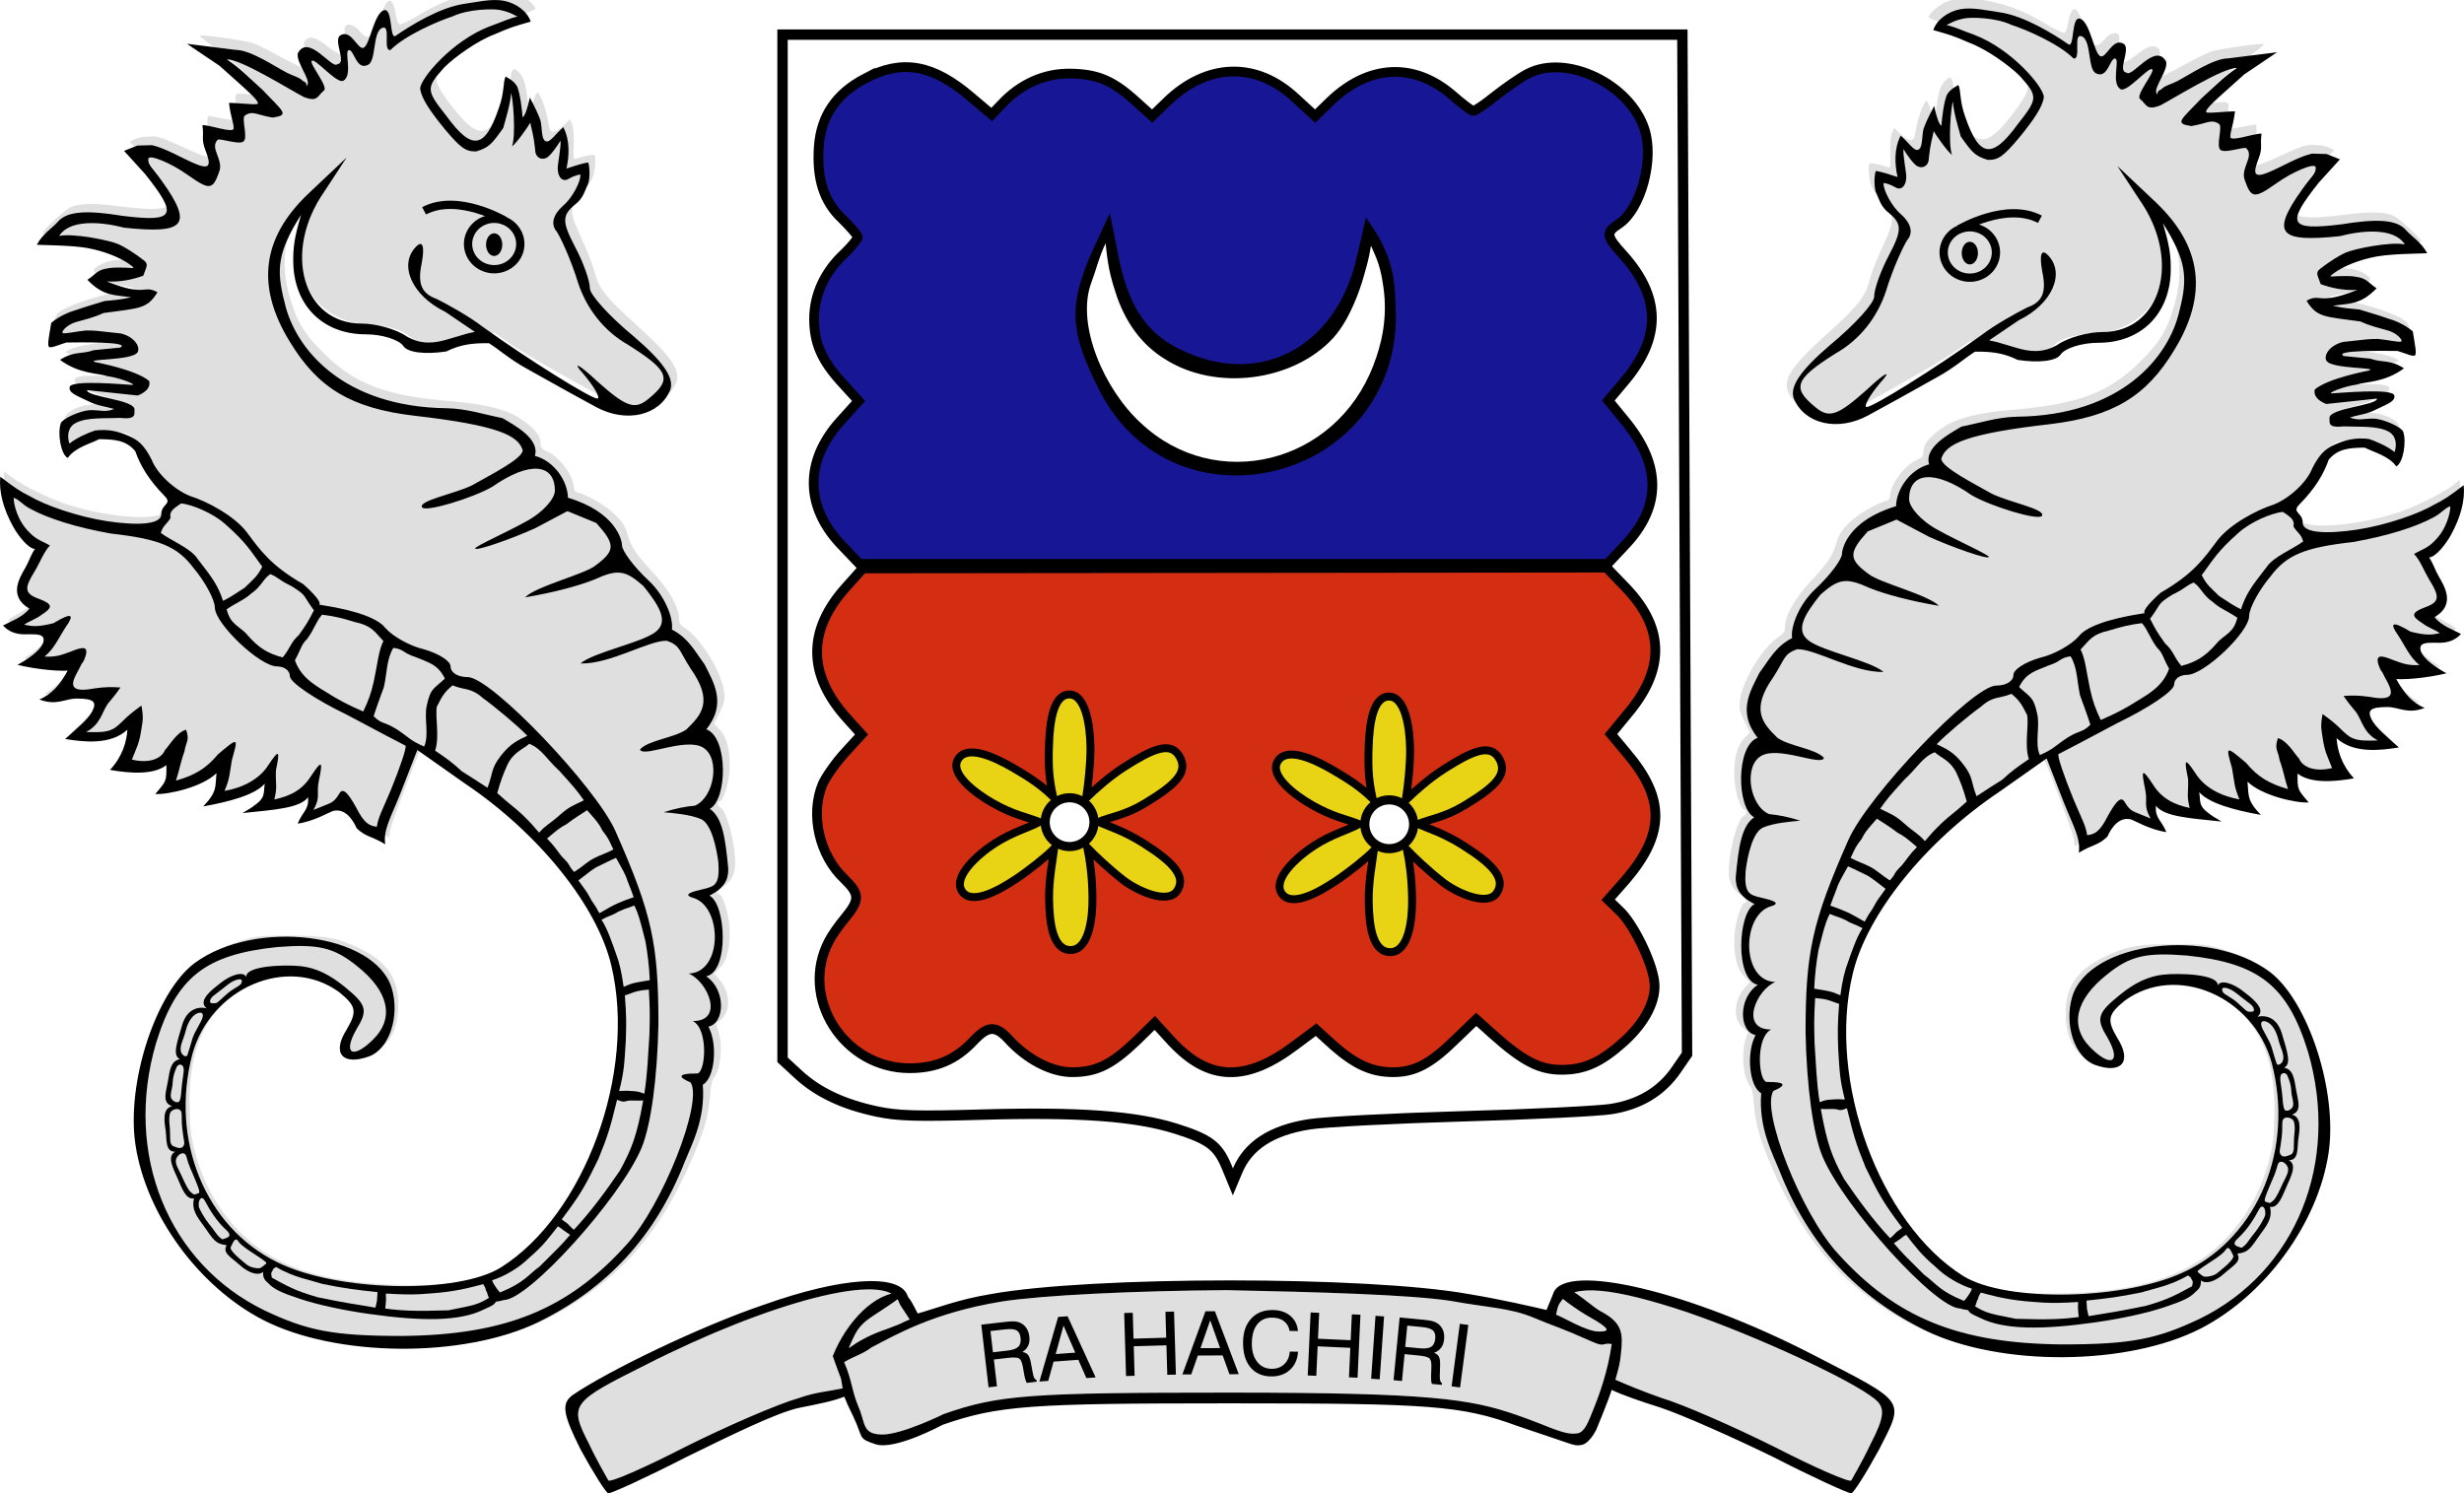 <?xml version="1.0" encoding="UTF-8" standalone="no"?>
<!-- Created with Inkscape (http://www.inkscape.org/) -->

<svg
   xmlns:dc="http://purl.org/dc/elements/1.1/"
   xmlns:cc="http://creativecommons.org/ns#"
   xmlns:rdf="http://www.w3.org/1999/02/22-rdf-syntax-ns#"
   xmlns:svg="http://www.w3.org/2000/svg"
   xmlns="http://www.w3.org/2000/svg"
   xmlns:sodipodi="http://sodipodi.sourceforge.net/DTD/sodipodi-0.dtd"
   xmlns:inkscape="http://www.inkscape.org/namespaces/inkscape"
   width="505.933"
   height="306.662"
   id="svg2995"
   version="1.1"
   inkscape:version="0.47 r22583"
   sodipodi:docname="Coat of Arms of Mayotte.svg">
  <defs
     id="defs3">
    <inkscape:perspective
       sodipodi:type="inkscape:persp3d"
       inkscape:vp_x="0 : 526.18109 : 1"
       inkscape:vp_y="0 : 1000 : 0"
       inkscape:vp_z="744.09448 : 526.18109 : 1"
       inkscape:persp3d-origin="372.04724 : 350.78739 : 1"
       id="perspective3001" />
    <inkscape:perspective
       id="perspective2907"
       inkscape:persp3d-origin="0.5 : 0.33333333 : 1"
       inkscape:vp_z="1 : 0.5 : 1"
       inkscape:vp_y="0 : 1000 : 0"
       inkscape:vp_x="0 : 0.5 : 1"
       sodipodi:type="inkscape:persp3d" />
  </defs>
  <sodipodi:namedview
     inkscape:document-units="mm"
     id="base"
     pagecolor="#ffffff"
     bordercolor="#666666"
     borderopacity="1.0"
     inkscape:pageopacity="0.0"
     inkscape:pageshadow="2"
     inkscape:zoom="1.4"
     inkscape:cx="209.25493"
     inkscape:cy="235.5545"
     inkscape:current-layer="layer1"
     showgrid="false"
     inkscape:window-width="1280"
     inkscape:window-height="970"
     inkscape:window-x="-4"
     inkscape:window-y="-4"
     inkscape:window-maximized="1" />
  <rect width="506" height="307" fill="#fff"/>
  <g
     inkscape:label="Layer 1"
     inkscape:groupmode="layer"
     id="layer1"
     transform="translate(-129.891,-361.888)">
    <path
       style="fill:#ffffff;fill-opacity:1;fill-rule:evenodd;stroke:#000000;stroke-width:2.133;stroke-miterlimit:4;stroke-opacity:1;stroke-dasharray:none"
       d="m 381.771,601.529 c -1.799,-4.351 -3.608,-5.708 -10.487,-7.872 -8.297,-2.61 -20.047,-3.453 -40,-2.87 -13.111,0.383 -17.036,0.266 -21.306,-0.634 -6.906,-1.456 -12.138,-3.923 -16.141,-7.612 l -3.268,-3.012 0,-105.266 0,-105.266 92.382,0 92.382,0 0.481,104.685 0.481,104.685 -2.228,3.239 c -3.045,4.426 -7.506,7.107 -13.37,8.035 -2.623,0.415 -16.341,1.085 -30.483,1.489 -14.143,0.404 -28.286,1.138 -31.429,1.631 -7.787,1.222 -12.596,4.333 -14.8,9.573 l -0.948,2.255 -1.265,-3.058 0,0 z"
       id="path3669" />
    <path
       id="path4207"
       d="m 307.572,377.973 c -5.955,3.1 -9.056,7.669 -9.545,13.869 -0.489,6.69 0.979,11.421 4.813,15.011 1.713,1.713 3.182,3.345 3.182,3.753 0,0.326 -1.305,1.958 -2.937,3.508 -3.834,3.59 -6.037,8.321 -6.037,13.216 0,5.058 1.55,8.566 5.711,13.135 l 3.426,3.753 -3.753,4.161 c -7.506,8.321 -7.261,17.866 0.571,25.78 l 3.345,3.508 76.85,0 76.769,0 3.753,-3.998 c 7.261,-7.75 7.261,-16.153 0.082,-25.046 l -3.671,-4.487 3.426,-4.079 c 7.506,-8.974 7.342,-17.214 -0.408,-25.861 -3.508,-3.834 -3.59,-4.569 -0.816,-6.363 4.487,-3.019 7.261,-13.216 5.221,-19.416 -3.019,-9.3 -15.99,-15.501 -23.904,-11.421 -1.468,0.734 -4.405,2.774 -6.608,4.487 -2.203,1.795 -4.242,3.182 -4.65,3.182 -0.326,0 -2.284,-1.468 -4.324,-3.263 -7.913,-6.771 -17.214,-6.282 -25.127,1.387 l -3.019,2.937 -3.998,-3.671 c -8.077,-7.587 -18.193,-7.261 -26.433,0.734 l -3.019,2.937 -3.263,-2.937 c -4.813,-4.405 -7.995,-5.711 -13.543,-5.792 -5.303,-0.082 -10.279,2.121 -14.195,6.363 l -1.958,2.04 -4.242,-3.59 c -7.832,-6.69 -14.114,-7.832 -21.701,-3.834 z"
       style="fill:#171796;fill-opacity:1;stroke:#000000;stroke-width:2;stroke-miterlimit:4;stroke-opacity:1;stroke-dasharray:none" />
    <path
       id="path4211"
       d="m 303.611,482.453 c -7.995,8.892 -7.913,17.948 0.163,26.922 l 3.019,3.345 -3.426,3.753 c -1.876,2.04 -3.916,4.977 -4.569,6.445 -2.611,6.282 -0.653,14.685 4.487,19.498 3.1,3.019 3.182,4.242 0.245,7.832 -1.305,1.55 -2.855,3.753 -3.426,4.895 -6.119,11.585 3.019,26.106 16.561,26.106 5.384,0 9.463,-1.713 13.135,-5.629 2.937,-3.1 4.487,-3.182 7.098,-0.408 3.834,4.242 8.892,6.853 13.135,6.853 4.976,0 8.077,-1.55 13.135,-6.363 l 3.834,-3.753 3.508,3.834 c 7.587,8.158 15.256,8.403 25.454,0.653 l 4.161,-3.1 3.59,3.263 c 4.487,3.916 7.832,5.466 12.237,5.466 4.405,0 7.669,-1.713 12.808,-6.771 l 4.242,-4.079 3.263,2.937 c 6.282,5.629 9.708,7.424 14.277,7.424 4.732,0 8.077,-1.55 12.808,-5.792 4.405,-3.998 6.771,-8.648 6.2,-12.482 -0.571,-4.161 -4.324,-11.748 -7.098,-14.358 l -2.366,-2.284 3.671,-4.161 c 7.995,-9.382 8.077,-16.643 0.163,-25.943 l -3.263,-3.916 3.426,-4.161 c 7.669,-9.056 7.587,-17.459 -0.163,-25.698 l -4.161,-4.324 -76.361,0.082 -76.361,0.082 -3.426,3.834 z"
       style="fill:#d42e12;fill-opacity:1;stroke:#000000;stroke-width:2;stroke-miterlimit:4;stroke-opacity:1;stroke-dasharray:none" />
    <path
       id="path4205"
       d="m 355.945,413.028 c -5.791,11.982 -6.036,17.359 -1.224,26.96 3.752,7.374 8.157,12.059 14.192,15.054 15.742,7.911 35.889,2.074 43.801,-12.673 4.894,-9.063 4.323,-24.194 -1.06,-30.8 l -1.468,-1.767 -1.387,5.223 c -1.958,7.45 -3.915,11.214 -7.83,15.208 -7.341,7.45 -17.455,9.14 -27.895,4.532 -8.075,-3.61 -11.338,-8.602 -14.356,-22.505 l -0.734,-3.456 -2.039,4.224 z"
       style="fill:#ffffff;fill-opacity:1;stroke:none" />
    <path
       sodipodi:nodetypes="ccccccccccccscsccsccc"
       d="m 354.032,413.79 c -4.84,11 -4.4,16.5 1.54,28.16 15.4,30.36 61.16,18.92 60.94,-15.4 -0.22,-5.5 -0.049,-9.082 -3.08,-15.18 -1.43,-2.53 -2.042,-3.281 -3.062,-4.811 -0.403,1.657 -1.008,4.591 -2.218,9.431 -4.4,16.94 -18.92,24.86 -34.1,18.48 -8.58,-3.52 -12.54,-9.24 -14.74,-21.12 l -1.54,-7.7 -3.74,8.14 z m 14.96,21.78 c 10.56,6.82 26.62,4.62 34.76,-4.4 3.3,-3.74 5.327,-9.575 6.16,-12.54 0.822,-2.926 0.983,-3.364 1.48,-6.287 1.276,2.833 1.978,4.322 2.58,8.704 0.89,6.473 -0.54,11.883 -2.08,15.843 -7.7,20.24 -32.34,26.4 -47.74,11.88 -7.48,-6.82 -13.421,-20.222 -10.171,-28.869 1.152,-3.067 1.416,-4.815 2.922,-8.052 0.273,2.212 0.429,5.241 1.969,9.861 1.98,6.38 5.5,11 10.12,13.86 z"
       id="path18"
       style="fill:#000000;stroke:none" />
    <path
       transform="matrix(1.905,1.1,-1.1,1.905,228.241,200.748)"
       sodipodi:open="true"
       sodipodi:end="6.2666565"
       sodipodi:start="0"
       d="m 62.15,157.744 c 0,0.516 -0.188,0.935 -0.421,0.935 -0.232,0 -0.421,-0.418 -0.421,-0.935 0,-0.516 0.188,-0.935 0.421,-0.935 0.23,0 0.417,0.409 0.421,0.919"
       sodipodi:ry="0.93457943"
       sodipodi:rx="0.42056075"
       sodipodi:cy="157.74365"
       sodipodi:cx="61.728973"
       id="path2162"
       style="fill:#ffffff;fill-opacity:1;stroke:none"
       sodipodi:type="arc" />
    <path
       transform="matrix(2.2,0,0,2.2,35.912,221.95)"
       sodipodi:open="true"
       sodipodi:end="6.2666565"
       sodipodi:start="0"
       d="m 59.72,167.744 c 0,0.619 -0.188,1.121 -0.421,1.121 -0.232,0 -0.421,-0.502 -0.421,-1.121 0,-0.619 0.188,-1.121 0.421,-1.121 0.23,0 0.417,0.491 0.421,1.103"
       sodipodi:ry="1.1214954"
       sodipodi:rx="0.42056075"
       sodipodi:cy="167.74365"
       sodipodi:cx="59.299065"
       id="path2164"
       style="fill:#ffffff;fill-opacity:1;stroke:none"
       sodipodi:type="arc" />
    <path
       transform="matrix(2.167,-0.382,0.382,2.167,-28.101,250.236)"
       sodipodi:open="true"
       sodipodi:end="6.2666565"
       sodipodi:start="0"
       d="m 60.467,172.276 c 0,0.542 -0.188,0.981 -0.421,0.981 -0.232,0 -0.421,-0.439 -0.421,-0.981 0,-0.542 0.188,-0.981 0.421,-0.981 0.23,0 0.417,0.43 0.421,0.965"
       sodipodi:ry="0.9813084"
       sodipodi:rx="0.42056075"
       sodipodi:cy="172.27637"
       sodipodi:cx="60.04673"
       id="path2166"
       style="fill:#ffffff;fill-opacity:1;stroke:none"
       sodipodi:type="arc" />
    <path
       transform="matrix(0.891,-1.543,1.543,0.891,-158.119,560.059)"
       sodipodi:open="true"
       sodipodi:end="6.2666565"
       sodipodi:start="0"
       d="m 66.262,181.669 c 0,0.826 -0.209,1.495 -0.467,1.495 -0.258,0 -0.467,-0.669 -0.467,-1.495 0,-0.826 0.209,-1.495 0.467,-1.495 0.255,0 0.463,0.655 0.467,1.471"
       sodipodi:ry="1.4953271"
       sodipodi:rx="0.46728972"
       sodipodi:cy="181.66888"
       sodipodi:cx="65.794395"
       id="path2168"
       style="fill:#ffffff;fill-opacity:1;stroke:none"
       sodipodi:type="arc" />
    <path
       transform="matrix(1.543,-0.891,0.891,1.543,-81.004,394.176)"
       sodipodi:open="true"
       sodipodi:end="6.2666565"
       sodipodi:start="0"
       d="m 63.084,177.603 c 0,0.697 -0.209,1.262 -0.467,1.262 -0.258,0 -0.467,-0.565 -0.467,-1.262 0,-0.697 0.209,-1.262 0.467,-1.262 0.255,0 0.463,0.552 0.467,1.241"
       sodipodi:ry="1.2616823"
       sodipodi:rx="0.46728972"
       sodipodi:cy="177.60347"
       sodipodi:cx="62.616821"
       id="path2170"
       style="fill:#ffffff;fill-opacity:1;stroke:none"
       sodipodi:type="arc" />
    <path
       transform="matrix(1.675,0.609,-0.609,1.675,166.054,271.763)"
       sodipodi:open="true"
       sodipodi:end="6.2666565"
       sodipodi:start="0"
       d="m 60.561,162.65 c 0,0.748 -0.167,1.355 -0.374,1.355 -0.206,0 -0.374,-0.607 -0.374,-1.355 0,-0.748 0.167,-1.355 0.374,-1.355 0.204,0 0.37,0.593 0.374,1.333"
       sodipodi:ry="1.3551402"
       sodipodi:rx="0.37383178"
       sodipodi:cy="162.65019"
       sodipodi:cx="60.186916"
       id="path2172"
       style="fill:#ffffff;fill-opacity:1;stroke:none"
       sodipodi:type="arc" />
    <path
       transform="matrix(2.2,0,0,2.2,35.912,221.95)"
       sodipodi:open="true"
       sodipodi:end="6.2666565"
       sodipodi:start="0"
       d="m 52.243,164.192 c 0,0.052 -0.084,0.093 -0.187,0.093 -0.103,0 -0.187,-0.042 -0.187,-0.093 0,-0.052 0.084,-0.093 0.187,-0.093 0.102,0 0.185,0.041 0.187,0.092"
       sodipodi:ry="0.093457945"
       sodipodi:rx="0.18691589"
       sodipodi:cy="164.19226"
       sodipodi:cx="52.056076"
       id="path2900"
       style="fill:#ffffff;fill-opacity:1;stroke:none"
       sodipodi:type="arc" />
    <g
       id="g1434"
       transform="translate(318.549,260.985)">
      <g
         id="g2163"
         transform="translate(-409.426,-125.175)">
        <g
           style="fill:#dfdfdf;fill-opacity:1;stroke:none"
           id="g1386"
           transform="matrix(0.036,0,0,-0.036,167.235,527.09)">
          <path
             id="path1388"
             d="m 4255,8413 c -142,-20 -249,-59 -392,-145 -46,-28 -89,-48 -97,-45 -8,3 -17,27 -21,56 -4,27 -13,58 -20,67 -20,28 -39,5 -76,-89 -17,-45 -36,-88 -41,-94 -18,-22 -42,-14 -71,22 -29,37 -73,48 -83,21 -3,-8 -1,-40 5,-72 18,-94 -11,-108 -93,-45 -71,55 -98,66 -125,52 -28,-15 -27,-36 9,-119 31,-72 33,-124 3,-82 -8,11 -45,36 -83,54 -38,19 -97,50 -132,70 -35,19 -83,42 -107,51 -44,15 -282,50 -302,43 -6,-2 27,-29 72,-61 99,-68 289,-242 289,-264 0,-13 -11,-15 -80,-9 -91,8 -89,11 -69,-84 7,-33 8,-55 2,-61 -6,-6 -37,-4 -84,6 -41,8 -77,15 -81,15 -15,0 -8,-79 13,-146 20,-63 20,-69 4,-80 -20,-15 -43,-8 -195,62 -90,42 -113,49 -162,47 -31,-1 -68,-8 -83,-16 l -28,-14 65,-70 c 77,-84 155,-196 167,-241 22,-75 -52,-88 -301,-56 -136,18 -228,15 -273,-9 -35,-18 -155,-130 -155,-145 0,-5 58,-12 129,-15 149,-6 257,-32 346,-81 84,-46 82,-56 -9,-56 -76,0 -120,-12 -160,-44 -19,-15 -19,-16 0,-37 29,-32 85,-57 154,-68 35,-6 65,-12 67,-15 2,-2 -29,-9 -69,-15 -104,-17 -250,-60 -321,-96 -64,-32 -67,-36 -80,-129 l -6,-38 32,7 c 50,11 308,17 350,8 64,-14 46,-28 -53,-40 -124,-15 -194,-29 -227,-46 l -26,-14 54,-26 c 30,-15 99,-36 154,-47 234,-48 263,-75 67,-65 -161,8 -225,2 -220,-23 5,-28 104,-76 207,-102 63,-16 39,-28 -64,-32 -93,-3 -163,-27 -192,-66 -23,-29 -9,-161 18,-178 6,-3 18,1 27,9 9,9 50,31 91,51 77,37 78,37 188,20 47,-7 88,-46 123,-118 17,-34 52,-88 78,-120 26,-32 56,-69 66,-82 19,-23 19,-24 -2,-66 -11,-24 -23,-51 -26,-60 -18,-62 -324,-41 -565,39 -96,32 -238,102 -302,149 l -49,36 0,-39 c 0,-96 75,-259 150,-326 l 48,-43 -49,-94 c -61,-117 -65,-162 -18,-209 17,-18 29,-38 25,-46 -3,-8 -29,-28 -58,-44 -90,-51 -86,-46 -49,-65 18,-10 67,-20 107,-23 44,-4 79,-11 85,-19 25,-30 -27,-96 -117,-150 -15,-9 -4,-13 61,-23 44,-6 108,-12 142,-13 l 62,-2 -21,-38 c -25,-45 -72,-94 -111,-118 l -28,-18 31,-4 c 17,-3 52,-1 78,3 75,12 166,10 186,-4 31,-23 5,-75 -73,-150 l -68,-66 44,-7 c 83,-12 188,1 244,30 29,14 54,25 56,23 14,-15 -40,-160 -75,-200 -8,-9 -12,-20 -8,-25 4,-4 58,-7 119,-7 87,0 120,4 146,18 19,9 36,17 38,17 1,0 3,-21 3,-47 0,-34 -7,-55 -26,-80 l -25,-33 28,0 c 65,1 219,51 274,91 36,25 39,24 39,-13 -1,-42 -23,-103 -46,-129 -21,-24 -16,-24 82,1 88,22 166,53 206,81 37,27 41,24 33,-18 -9,-50 -28,-79 -66,-99 -17,-8 -29,-18 -26,-20 8,-9 219,24 267,41 24,8 52,23 62,32 17,15 18,15 18,-9 0,-14 -11,-46 -25,-72 -14,-26 -25,-49 -25,-52 0,-8 55,9 119,37 35,16 76,29 91,29 34,0 74,-31 105,-80 17,-27 43,-47 93,-72 l 70,-35 4,41 c 5,37 170,471 186,488 7,7 208,-131 402,-275 117,-87 386,-354 465,-462 217,-296 288,-500 289,-830 0,-182 -12,-279 -54,-454 -92,-374 -306,-730 -549,-910 -160,-119 -349,-159 -701,-148 -426,13 -692,102 -889,295 -146,144 -242,332 -282,552 -6,36 -11,124 -11,195 0,244 55,413 175,542 104,111 215,172 357,194 135,21 289,-24 384,-111 66,-61 69,-90 17,-194 -46,-93 -50,-117 -21,-146 27,-27 83,-26 147,5 93,43 139,148 131,294 -8,131 -69,216 -207,286 -134,67 -202,80 -411,79 -173,0 -191,-2 -275,-28 -168,-51 -270,-119 -349,-229 -180,-254 -279,-690 -221,-972 45,-215 165,-448 332,-640 282,-326 656,-475 1193,-475 398,0 680,76 960,258 312,202 514,464 685,887 46,116 64,188 72,288 3,49 11,89 20,99 40,46 54,177 29,262 l -15,48 31,27 c 55,49 49,155 -13,226 l -29,33 33,33 c 43,44 62,127 54,237 -5,76 -39,182 -58,182 -20,0 -7,27 22,44 45,27 69,72 69,132 0,121 -50,307 -87,321 -15,6 -18,33 -4,33 23,0 54,94 59,179 6,107 -15,189 -59,233 l -29,30 31,64 c 27,55 31,71 26,117 -11,106 -128,302 -216,360 -32,21 -41,33 -41,56 0,67 -55,166 -147,265 -96,102 -127,148 -147,220 -14,46 -29,70 -71,112 -49,49 -153,111 -215,127 -13,3 -20,13 -20,29 -1,64 -80,171 -150,203 -35,16 -40,22 -40,51 0,41 -34,82 -114,137 -76,51 -196,82 -381,98 -389,32 -562,97 -745,279 -111,110 -154,184 -194,330 -33,121 -35,234 -5,322 21,62 88,188 100,188 4,0 -2,-33 -13,-72 -26,-95 -29,-251 -5,-327 33,-106 98,-185 189,-232 62,-32 92,-39 198,-49 110,-10 184,-32 220,-65 54,-50 175,-56 291,-16 30,11 86,23 125,26 l 72,7 93,-65 c 96,-66 511,-300 584,-329 133,-53 283,-16 346,85 51,81 5,157 -212,353 -176,158 -218,212 -241,304 -10,39 -42,124 -73,188 -73,157 -74,184 -5,256 27,29 57,69 65,90 16,37 23,121 12,133 -6,5 -73,-9 -108,-22 -11,-4 -13,11 -10,80 2,54 -2,97 -9,116 l -13,30 -36,-35 c -37,-36 -64,-45 -76,-26 -3,5 -10,34 -15,64 -10,63 -50,161 -60,149 -4,-4 -13,-25 -20,-45 -6,-21 -15,-38 -20,-38 -4,0 -11,24 -15,53 -11,86 -23,122 -50,147 -22,21 -28,22 -35,10 -5,-8 -10,-26 -10,-40 0,-44 -28,-133 -65,-208 -72,-144 -140,-130 -280,55 -80,106 -92,139 -70,187 53,112 275,263 484,328 39,12 71,25 71,29 0,19 -50,64 -94,85 -50,23 -108,28 -191,17 z" />
        </g>
        <path
           id="path24"
           style="fill:#000000;stroke:none"
           d="m 245.469,297.449 c 2.269,-1.261 -8.741,-1.063 -11.069,-1.038 -1.576,0.475 -3.024,1.162 -3.508,0.938 -0.484,-0.224 -0.095,-1.985 0.396,-4.976 1.733,-1.422 3.527,-2.185 5.438,-2.742 1.821,-0.646 3.428,-1.07 5.506,-1.732 1.992,-0.238 2.637,-0.147 5.472,-0.765 -3.326,-0.529 -5.687,-0.123 -8.993,-3.605 1.336,-0.804 1.863,-1.821 3.47,-2.206 1.607,-0.344 2.171,-0.29 3.491,-0.29 2.53,0 3.27,0.462 1.577,-0.758 -1.693,-1.22 -4.926,-2.606 -8.556,-3.266 -3.19,-0.55 -8.03,-0.567 -10.363,-0.661 1.071,-2.116 3.063,-3.353 4.273,-4.673 1.98,-2.42 6.53,-2.366 13.35,-1.266 10.78,1.32 11.44,0 4.62,-8.58 l -4.335,-4.771 2.75,-1.091 3.003,-0.081 c 2.86,0.66 6.502,2.864 8.702,3.744 3.52,1.54 3.329,0.09 2.229,-2.77 -0.88,-2.42 -0.242,-2.407 -0.583,-5.086 1.76,0 6.401,1.761 6.401,0.661 0,-1.32 -0.608,-2.204 -0.95,-5.239 1.54,0 4.993,0.414 5.752,0.25 0.759,-0.164 -1.057,-1.914 -2.907,-3.572 l -4.762,-4.268 -6.726,-4.536 9.981,1.25 c 3.08,0 7.953,3.346 10.538,4.693 1.292,0.674 2.519,0.882 3.296,1.697 1.777,0.66 -0.358,2.421 0.93,0.799 0.657,-1.18 -2.385,-4.669 -1.972,-6.492 2.181,-4.159 7.069,3.455 8.133,2.225 2.035,-0.22 -0.996,-4.959 0.618,-5.919 2.303,-1.371 3.615,3.338 4.854,2.506 1.24,-0.833 2.043,-6.869 4.003,-7.627 1.96,-0.758 1.161,6.16 2.481,5.225 2.86,-1.98 9.05,-5.865 14.142,-6.57 2.546,-0.352 5.511,-1.084 8.023,-0.632 2.511,0.452 4.881,2.179 5.564,4.288 -3.382,0.986 -3.916,1.077 -7.436,2.617 -3.52,1.32 -8.14,4.62 -10.34,6.82 -3.74,4.18 -3.74,4.62 0.44,9.9 5.28,7.26 7.92,6.82 10.78,-1.54 1.21,-3.3 0.833,-5.396 1.407,-6.52 0.332,0.242 1.536,0.741 2.261,1.873 0.634,0.991 1.199,5.371 1.193,6.514 0.529,-0.322 1.024,-1.761 1.519,-4.068 1.323,2.549 1.702,3.389 2.142,4.599 0.44,1.21 0.058,4.421 1.378,4.421 0.77,0 1.705,-1.487 3.344,-2.935 1.416,2.659 1.214,5.98 0.648,8.498 1.108,-0.361 3.382,-1.136 4.485,-1.239 0.344,1.325 0.322,2.919 0.055,4.126 -0.804,1.725 -1.052,3.211 -2.812,4.531 -2.64,2.2 -2.64,3.52 0,8.58 1.76,3.3 3.08,7.04 3.08,8.58 0,1.32 3.96,5.72 9.02,9.9 6.16,5.28 8.36,8.58 7.48,11 -2.2,5.28 -9.02,6.82 -15.18,3.52 -2.86,-1.54 -9.24,-5.06 -14.3,-7.92 -3.41,-1.87 -5.655,-3.909 -7.735,-5.216 -3.343,-0.045 -5.889,0.263 -8.765,1.696 -4.4,0.66 -7.92,0.22 -8.8,-1.1 -0.88,-1.32 -4.4,-2.42 -7.7,-2.42 -8.8,0 -14.561,-5.82 -14.906,-14.341 -0.132,-3.703 0.367,-6.043 1.597,-10.212 -4.857,7.67 -5.142,11.207 -3.398,17.974 2.101,9.446 11.867,21.54 33.427,21.76 4.07,0.11 7.479,1.264 11.329,2.035 2.46,1.457 7.709,4.247 6.643,7.744 3.992,1.065 6.732,5.203 6.79,8.599 9.801,2.933 11.099,8.681 11.099,9.781 0,1.1 2.42,4.4 5.5,7.26 3.08,2.86 5.121,7.484 4.742,10.034 3.409,1.76 4.632,4.331 6.705,7.126 1.758,3.569 4.685,8.01 0.367,13.348 4.521,1.676 4.322,14.477 0.713,16.331 2.656,1.825 3.226,6.279 3.792,12.341 0.025,2.04 -0.635,3.866 -3.874,5.48 0.863,0.435 1.55,1.63 2.019,3.193 0.47,1.563 0.723,3.493 0.721,5.398 -0.003,1.905 -0.261,3.786 -0.815,5.248 -0.554,1.463 -1.403,2.508 -2.588,2.743 4.037,2.636 3.939,9.609 0.459,10.328 1.95,3.56 1.337,10.556 -1.149,11.93 0.544,7.182 -2.301,12.276 -3.807,16.071 -3.011,7.59 -6.978,14.025 -11.952,19.429 -4.974,5.404 -10.955,9.776 -17.995,13.241 -15.4,7.48 -41.58,7.26 -56.54,-0.44 -13.2,-6.82 -23.98,-21.56 -26.18,-35.86 -1.98,-12.76 4.18,-31.46 12.1,-37.4 12.54,-9.24 36.96,-6.16 40.48,5.06 1.76,5.72 -0.44,12.54 -4.62,14.08 -5.5,1.98 -7.7,-0.66 -4.62,-5.5 2.2,-3.74 1.98,-4.84 -1.54,-7.7 -10.56,-7.7 -26.4,-0.88 -30.14,12.76 -4.62,17.6 2.64,35.42 17.38,42.68 12.32,6.16 37.18,6.6 45.98,1.1 17.16,-10.78 27.94,-40.04 22.66,-62.04 -2.86,-12.1 -14.74,-27.06 -30.14,-37.4 l -9.68,-6.82 -3.52,9.02 c -1.87,4.73 -3.52,7.356 -3.075,10.345 -2.859,-1.744 -3.89,-1.429 -5.862,-3.286 -0.88,-1.98 -2.503,-4.199 -4.923,-3.539 -0.55,0.165 -3.885,2.128 -7.205,2.58 1.144,-2.673 2.302,-2.75 2.167,-5.415 -1.78,2.27 -6.88,2.552 -13.492,3.251 5.173,-2.961 4.191,-3.541 4.576,-6.03 -1.98,2.24 -6.922,3.636 -12.637,4.664 2.946,-3.079 2.442,-4.026 2.731,-6.829 -2.898,2.851 -9.956,4.444 -12.574,4.276 2.293,-2.668 2.33,-2.632 2.286,-5.932 -2.574,2.02 -7.329,1.736 -11.582,0.983 2.622,-2.806 3.425,-5.902 3.574,-8.255 -3.448,3.205 -9.095,2.515 -12.784,1.903 2.89,-2.564 4.641,-4.007 5.539,-5.616 1.046,-2.021 0.341,-2.681 -3.179,-2.681 -2.42,0 -4.095,1.552 -7.666,0.184 5.179,-2.047 6.585,-8.665 7.748,-8.799 4.633,-0.532 -6.445,8.432 3.472,6.544 2.477,-0.356 3.604,-0.312 5.441,-0.207 -1.288,1.891 -1.507,1.969 -2.615,3.378 -1.245,1.835 -1.493,4.226 -4.439,5.773 2.5,0.015 4.544,0.243 6.2,-1.071 1.656,-1.314 1.673,-1.849 5.164,-4.362 0.476,2.631 0.241,3.158 -0.017,4.902 -0.447,3.018 -1.029,3.813 -1.938,6.199 3.789,0.879 6.119,-0.316 6.781,-1.952 0.989,-1.033 2.404,-3.665 4.346,-4.198 0.789,2.372 -0.051,2.463 -0.341,4.472 -0.826,2.259 -1.031,3.868 -1.739,5.987 3.846,-1.095 6.208,-2.482 8.642,-5.41 4.18,-3.52 4.18,-3.52 2.86,1.1 -0.544,3.08 -0.412,3.769 -1.53,6.427 3.704,-0.645 7.14,-2.357 9.01,-5.327 2.2,-3.3 2.42,-3.08 1.54,1.1 -0.124,2.812 0.364,3.267 -0.328,5.987 3.362,-0.711 5.828,-2.027 7.588,-4.887 2.2,-3.3 2.42,-3.08 1.54,1.1 -0.55,2.64 0.46,3.184 -1.098,5.939 3.799,-1.62 3.958,-1.209 5.278,-3.299 0.88,-1.76 2.331,0.59 4.091,3.89 1.43,2.53 2.591,2.724 3.657,2.847 0.262,-1.93 1.052,-3.217 2.812,-7.397 1.98,-4.84 3.3,-8.8 3.08,-9.24 -0.44,-0.22 -5.94,-3.08 -12.1,-6.38 -6.38,-3.08 -11.66,-6.6 -11.66,-7.92 0,-1.1 -1.1,-1.98 -2.64,-1.98 -3.52,0 -12.76,-8.8 -12.76,-12.1 0,-1.54 -1.98,-5.28 -4.4,-8.14 -3.3,-4.4 -7.04,-5.94 -16.94,-7.04 -6.999,-1.237 -12.871,-3.08 -16.5,-5.06 -1.816,-0.95 -2.064,-1.754 -3.459,-2.295 -0.055,1.155 0.709,4.715 3.239,7.135 1.43,1.54 2.894,1.874 4.196,2.678 -1.224,1.246 -2.106,3.592 -3.096,5.242 -2.2,3.52 -2.2,4.62 0.88,5.72 2.86,1.1 2.86,1.76 0.44,3.3 -0.99,0.77 -2.481,1.299 -3.524,1.972 1.635,0.405 2.914,0.508 6.034,-0.289 3.96,-2.398 4.263,-1.69 2.551,0.736 -1.403,2.117 -2.351,4.481 -4.391,6.124 2.335,0.125 3.401,-0.294 5.491,-1.064 2.2,-0.88 4.062,-1.47 2.551,1.945 -1.436,2.387 -0.643,-1.284 -2.007,1.866 -2.349,0.454 -7.683,-0.106 -11.584,-1.05 3.51,-1.925 4.793,-3.43 5.233,-4.42 0.66,-1.98 -1.234,-1.861 -2.994,-1.861 -0.77,0 -3.315,0.308 -5.217,-1.802 1.58,-0.86 3.982,-1.638 5.428,-3.453 -4.51,-2.601 -1.89,-6.542 -0.838,-8.414 0.87,-1.496 0.941,-2.289 1.952,-3.841 -1.388,-0.101 -3.415,-2.73 -4.405,-4.49 -2.09,-3.74 -2.997,-7.294 -2.694,-10.351 2.981,2.3 4.137,3.042 5.994,3.965 3.152,1.884 9.917,4.256 15.894,5.16 5.977,0.904 11.166,0.787 11.166,-1.413 0,-2.2 2.392,-2.017 0.662,-3.776 -3.239,-3.293 -4.982,-6.251 -5.991,-9.165 -1.886,-2.283 -4.267,-2.451 -7.423,-2.484 -1.675,0.896 -4.941,1.675 -6.448,3.854 -1.418,-0.679 -2.149,-5.047 -1.431,-7.127 0.308,-0.893 3.952,-2.604 6.006,-2.676 2.055,-0.072 3.145,0.512 4.954,-0.254 -2.13,-0.614 -3.294,-0.578 -5.513,-1.684 -1.973,-0.983 -3.886,-1.568 -3.628,-2.82 0.32,-1.55 11.233,-0.493 12.773,-0.438 1.265,0.055 -2.386,-1.46 -5.076,-1.8 -1.765,-0.633 -5.7,-0.385 -9.68,-3.339 2.937,-1.888 4.484,-1.093 6.893,-1.982 m 9.065,0.361 c -0.886,1.866 -11.493,1.358 -8.544,2.129 0,0 8.193,1.51 10.905,3.837 0.48,2.06 -2.379,2.973 -2.379,2.973 l -10.39,-1.107 c -0.111,1.422 10.1,1.959 9.749,4.095 -0.114,0.692 0.565,1.998 -2.833,1.611 -3.094,0.142 -6.891,-0.173 -9.189,1.015 -1.669,0.832 -1.871,2.683 -1.346,4.267 1.511,-1.231 3.916,-2.246 5.236,-2.686 2.819,-0.365 4.857,0.214 6.762,1.029 1.905,0.815 3.229,1.688 4.885,4.946 1.1,2.86 4.62,6.16 7.92,7.48 3.52,1.1 9.144,4.113 11.66,7.48 2.789,3.732 4.871,6.757 11.589,10.638 6.6,5.94 0.9,3.828 3.727,4.262 7.575,1.163 11.744,2.919 13.064,4.679 1.54,1.76 5.06,3.74 7.92,4.4 3.08,0.88 5.5,2.42 5.5,3.52 0,1.32 1.54,2.2 3.52,2.2 4.84,0 26.4,22.66 30.36,31.68 7.48,16.94 8.8,23.1 8.8,39.6 -0.22,11 -1.54,20.9 -3.52,25.52 -4.4,10.34 -23.163,31.116 -28.223,31.116 -0.894,0.253 -0.533,0.16 -1.594,0.332 -0.487,0.726 -0.764,0.797 -2.483,1.599 -2.498,1.249 -5.7,1.858 -9.606,1.97 -3.906,0.111 -8.514,-0.275 -13.825,-1.02 -5.31,-0.744 -10.518,-1.846 -14.398,-3.133 -3.88,-1.287 -5.307,-1.984 -6.432,-3.171 -0.336,-0.355 -1.229,-0.816 -1.08,-2.362 -0.798,0.727 -2.653,0.555 -4.87,-1.451 -1.8,-1.629 -3.532,-2.388 -2.63,-4.025 -2.381,-0.249 -2.786,-1.26 -4.662,-3.897 -1.234,-1.734 -2.636,-3.267 -2.035,-5.72 -1.64,0.325 -2.453,-1.968 -3.392,-4.142 -0.823,-1.905 -2.292,-4.5 -0.465,-5.439 -2.101,0.052 -1.706,-2.516 -1.961,-4.302 -0.255,-1.786 -0.782,-4.559 1.336,-5.045 -2.169,-0.685 -1.241,-2.925 -0.914,-4.936 0.458,-2.82 0.717,-4.345 2.518,-4.718 -1.609,-0.719 -0.628,-3.365 0.432,-6.975 0.85,-2.894 2.799,-3.95 5.041,-3.47 -2.145,-1.636 1.772,-4.304 2.613,-5.007 2.338,-1.952 4.997,-2.676 5.519,-1.408 -0.225,-2.375 8.068,-2.585 11.241,-2.227 3.173,0.358 5.961,1.788 8.931,4.208 4.62,3.74 4.84,4.84 2.42,8.8 -2.86,5.06 -0.66,6.16 3.52,1.98 4.4,-4.4 3.08,-9.9 -3.3,-14.96 -4.84,-3.96 -8.14,-4.62 -16.5,-3.96 -14.74,1.54 -20.68,6.16 -24.86,19.8 -6.6,22.66 2.42,45.1 22.22,54.78 8.8,4.18 14.08,5.28 28.38,5.28 20.9,-0.22 33.88,-5.28 45.98,-18.7 7.48,-8.14 15.84,-29.405 13.2,-33.365 -4.295,-1.827 0,-1.835 1.32,-1.835 1.76,0 2.42,-9.115 -0.857,-10.772 6.539,0.025 3.076,-8.146 -0.861,-9.755 3.525,-0.084 5.269,-3.53 5.373,-7.176 0.105,-3.646 -1.43,-7.491 -4.461,-8.373 -2.285,-0.665 -0.181,-1.272 1.965,-1.76 2.558,-0.582 3.541,-0.964 3.226,-5.521 -0.379,-2.986 -1.43,-7.979 -3.595,-8.898 -2.229,-0.947 -5.698,-1.223 -7.634,-1.396 2.35,-0.758 4.59,-1.198 6.403,-1.349 3.96,-1.65 5.295,-9.659 1.735,-11.901 -3.561,-2.243 -12.522,2.165 -12.994,0.347 1.747,-1.912 7.16,-2.383 9.564,-4.13 2.942,-2.893 5.655,-5.655 0.815,-12.475 -2.42,-3.74 -2.035,-4.667 -4.837,-5.701 -3.714,-0.15 -11.68,4.85 -17.774,4.656 2.791,-2.323 12.284,-4.187 15.313,-6.384 3.029,-2.196 0.731,-5.609 -2.382,-9.511 -3.74,-3.3 -5.28,-3.52 -10.12,-1.32 -3.3,1.32 -8.523,2.694 -14.183,3.641 2.197,-2.267 12.203,-4.741 14.403,-6.501 4.18,-3.08 4.18,-4.371 0.22,-8.771 l -5.924,-2.436 -6.616,3.507 c -4.84,2.2 -12.33,4.811 -12.33,4.151 0,-0.44 6.83,-3.491 10.35,-5.471 3.74,-1.98 6.018,-4.84 6.018,-6.38 0,-5.5 -5.075,-6.231 -12.854,-0.809 -3.96,2.31 -13.846,5.325 -14.436,4.212 -0.732,-1.379 6.629,-2.729 10.272,-4.503 3.616,-2.063 10.407,-5.446 10.407,-7.206 -0.893,-2.984 -4.907,-5.114 -22.287,-7.094 -12.98,-1.54 -19.8,-5.72 -25.52,-15.18 -7.04,-11.44 -5.72,-21.34 3.74,-30.36 l 7.92,-7.48 -4.62,7.04 c -8.58,12.32 -4.4,27.06 7.7,27.06 2.86,0 7.04,1.1 9.24,2.64 3.08,1.76 5.761,1.38 8.347,0.619 l 4.205,-1.238 1.457,-0.315 -6.089,-4.126 c -6.82,-3.3 -9.68,-9.68 -5.94,-13.42 1.32,-1.32 1.76,0 1.1,3.52 -0.88,4.18 0,6.16 3.08,7.26 2.2,1.1 6.6,3.52 9.46,5.72 9.46,6.82 22.22,14.74 23.54,14.74 0.66,0 -0.44,-2.2 -2.86,-5.06 -2.42,-2.64 -1.1,-2.2 2.86,1.54 5.94,5.28 7.7,5.94 10.56,3.52 4.84,-3.96 4.18,-5.72 -4.18,-11 -5.06,-2.86 -8.58,-7.48 -10.34,-12.76 -1.32,-4.4 -3.52,-9.24 -4.4,-10.56 -1.32,-1.54 -0.66,-3.52 1.32,-5.28 1.87,-1.54 3.739,-5.117 3.54,-6.426 -0.869,0.164 -1.529,0.407 -2.44,0.926 -1.1,0.66 -2.2,-0.22 -2.2,-2.2 0,-0.99 0.762,-4.741 0.556,-5.661 -0.519,0.954 -2.096,3.131 -2.756,3.461 -1.1,0.66 -2.42,0 -2.42,-1.54 -0.33,-3.19 -0.74,-4.123 -1.013,-5.624 -0.452,0.82 -2.731,4.109 -3.764,4.898 0.879,-2.428 0.184,-10.222 -0.193,-10.947 -0.065,2.088 -1.242,5.8 -1.595,7.142 -2.336,3.294 -2.904,4.013 -5.533,4.81 -2.228,0.083 -3.302,-0.829 -6.382,-4.459 -3.08,-3.74 -4.964,-6.543 -5.143,-8.449 0,-1.98 6.526,-9.811 14.255,-12.757 3.275,-1.189 3.719,-1.526 5.727,-2.062 -0.547,-0.123 -1.35,-0.887 -3.738,-1.333 -1.251,-0.234 -6.316,-0.216 -9.585,1.336 -2.924,0.938 -9.68,3.824 -12.76,6.904 -1.67,0.281 0.225,-5.339 -1.724,-4.527 -1.95,0.811 -1.179,6.665 -2.824,7.542 -2.468,1.316 -2.866,-3.006 -3.966,-3.006 -1.1,0.11 0.886,5.127 -1.157,6.296 -1.337,0.765 -5.969,-4.919 -6.519,-4.039 -0.406,0.687 3.576,5.387 2.503,6.086 -1.326,1.045 -1.198,2.443 -4.13,1.282 -2.403,-1.212 -13.02,-7.877 -15.754,-7.687 2.538,1.665 4.51,3.687 7.261,6.201 4.4,4.62 5.644,5.196 2.124,5.731 -3.27,-0.536 -4.078,-1.524 -5.692,-0.433 -0.807,0.546 0.738,4.711 -0.355,5.377 -1.093,0.666 -4.845,-0.799 -5.265,-0.366 -1.677,1.732 1.307,4.054 0.317,6.584 -1.32,3.74 -1.98,3.74 -6.38,0.66 -3.52,-2.53 -8.019,-4.34 -8.154,-3.382 -0.177,1.258 0.894,1.843 2.874,4.702 6.38,9.02 4.62,10.78 -7.92,9.46 0,0 -10.211,-2.979 -13.27,1.689 3.021,-0.567 10.259,0.873 12.189,1.71 1.046,0.454 3.31,1.81 5.265,3.363 0.977,0.777 0.412,1.387 -0.18,3.105 -2.288,0.825 -4.782,1.329 -7.482,1.178 8.165,3.287 7.434,0.57 10.395,2.221 -2.126,3.508 -3.819,3.248 -11.091,4.266 -1.801,0.861 -3.542,1.268 -5.522,1.818 -2.035,0.55 -3.294,2.128 -2.791,2.308 0.502,0.18 2.498,-0.324 4.741,-0.545 2.63,0.034 1.268,0.011 7.162,0.618 2.755,0.672 3.988,2.695 3.455,3.798 z"
           sodipodi:nodetypes="ccscccccccscccccccccccccssccccccccssscssccccccsccscccccccccccccccccccccccccccccccssscccsscccccccccccccccccccccccccccccccccccccscscccccccccccccccccccccccccccccccccccccccccccccccccsccccccscssccczcscccsccccscccccccccccccccsssscscscscscscscscscccccccccccccscccsccscccccscccccccccccscccccccccsccccccccccccccccccccccccccccccsccsscsccccccsssccscccsscccccsccc" />
        <path
           transform="matrix(2.2,0,0,2.2,124.953,84.716)"
           sodipodi:open="true"
           sodipodi:end="6.2666565"
           sodipodi:start="0"
           d="m 52.243,164.192 c 0,0.052 -0.084,0.093 -0.187,0.093 -0.103,0 -0.187,-0.042 -0.187,-0.093 0,-0.052 0.084,-0.093 0.187,-0.093 0.102,0 0.185,0.041 0.187,0.092"
           sodipodi:ry="0.093457945"
           sodipodi:rx="0.18691589"
           sodipodi:cy="164.19226"
           sodipodi:cx="52.056076"
           id="path3359"
           style="fill:#ffffff;fill-opacity:1;stroke:none"
           sodipodi:type="arc" />
        <path
           sodipodi:open="true"
           transform="matrix(2.2,0,0,2.2,222.411,134.062)"
           sodipodi:end="6.2478722"
           sodipodi:start="0"
           d="m 46.132,64.66 c 0,0.584 -0.339,1.058 -0.758,1.058 -0.419,0 -0.758,-0.474 -0.758,-1.058 0,-0.584 0.339,-1.058 0.758,-1.058 0.408,0 0.743,0.451 0.758,1.021"
           sodipodi:ry="1.0579067"
           sodipodi:rx="0.75809413"
           sodipodi:cy="64.659546"
           sodipodi:cx="45.373833"
           id="path2921"
           style="fill:#000000;fill-opacity:1;stroke:none"
           sodipodi:type="arc" />
        <path
           sodipodi:type="arc"
           style="fill:none;stroke:#000000;stroke-width:1.7;stroke-linecap:butt;stroke-linejoin:miter;stroke-miterlimit:4;stroke-opacity:1"
           id="path1306"
           sodipodi:cx="307.14951"
           sodipodi:cy="264.12753"
           sodipodi:rx="5.3664355"
           sodipodi:ry="5.1770315"
           d="m 312.164,265.972 c -1.056,2.672 -4.157,4.012 -6.926,2.993 -2.769,-1.019 -4.158,-4.01 -3.103,-6.682 1.056,-2.672 4.157,-4.012 6.926,-2.993 2.766,1.017 4.155,4.003 3.106,6.673"
           sodipodi:start="0.36423154"
           sodipodi:end="6.6455401"
           sodipodi:open="true"
           transform="translate(15.089,12.059)" />
        <path
           sodipodi:nodetypes="cc"
           id="path1302"
           d="m 307.844,269.368 c 6.945,-3.662 16.541,2.02 16.541,2.02"
           style="fill:none;stroke:#000000;stroke-width:1.7;stroke-linecap:butt;stroke-linejoin:miter;stroke-miterlimit:4;stroke-opacity:1" />
        <path
           style="fill:#dfdfdf;fill-opacity:1;fill-rule:evenodd;stroke:none"
           d="m 255.781,332.439 c -0.248,-1.181 0.29,-1.767 2.2,-2.992 2.357,0.292 6.453,1.97 9.049,4.269 4.422,3.916 5.094,5.376 7.586,8.727 -1.017,2.013 -1.678,2.448 -3.607,4.325 -1.958,1.282 -3.117,2.061 -4.447,2.697 -1.062,-3.293 -2.353,-4.92 -5.286,-8.704 -1.372,-2.092 -5.426,-3.685 -7.482,-5.234 0.444,-1.638 1.257,-1.767 1.987,-3.088 z"
           id="path1303"
           sodipodi:nodetypes="ccscccccc" />
        <path
           style="fill:#dfdfdf;fill-opacity:1;fill-rule:evenodd;stroke:none"
           d="m 272.322,347.97 c 2.025,-1.307 2.562,-3.156 3.968,-4.002 1.852,0.797 1.37,1.026 4.377,2.501 3.232,2.043 2.063,1.588 4.556,4.939 -1.017,2.013 -1.552,2.953 -3.101,5.082 -1.705,1.535 -1.729,2.692 -3.311,4.591 -2.956,-0.767 -4.879,-1.89 -7.18,-4.537 -1.624,-1.966 -3.532,-2.044 -4.326,-5.36 2.085,-1.386 3.782,-2.019 5.017,-3.214 z"
           id="path2821"
           sodipodi:nodetypes="ccccccccc" />
        <path
           style="fill:#dfdfdf;fill-opacity:1;fill-rule:evenodd;stroke:none"
           d="m 283.813,357.314 c 1.52,-2.064 1.805,-3.534 3.084,-5.012 2.231,0.292 4.022,0.647 6.65,1.491 3.611,0.78 4.083,1.966 5.945,3.929 -1.017,2.013 -1.173,4.595 -1.965,8.239 -0.569,2.545 -1.097,3.955 -2.175,6.232 -2.956,-1.272 -5.131,-2.395 -7.686,-4.032 -2.634,-1.587 -5.173,-3.18 -6.346,-6.497 1.328,-2.396 1.257,-3.156 2.492,-4.35 z"
           id="path2823"
           sodipodi:nodetypes="ccccccccc" />
        <path
           style="fill:#dfdfdf;fill-opacity:1;fill-rule:evenodd;stroke:none"
           d="m 299.596,367.163 c 0.636,-2.822 0.542,-5.807 1.948,-8.043 2.231,0.292 1.876,1.026 4.503,1.87 2.727,1.159 4.588,1.461 6.071,4.434 -2.406,2.266 -2.941,1.943 -3.733,5.587 -0.569,2.545 0.544,6.102 -0.533,8.379 -2.956,-1.272 -3.237,-2.016 -5.791,-3.653 -2.634,-1.587 -2.901,-0.907 -4.578,-2.583 0.949,-2.901 1.509,-4.292 2.113,-5.992 z"
           id="path2825"
           sodipodi:nodetypes="ccccccccc" />
        <path
           style="fill:#dfdfdf;fill-opacity:1;fill-rule:evenodd;stroke:none"
           d="m 310.455,371.203 c 1.267,-2.569 1.805,-3.156 3.211,-4.381 2.61,1.05 3.77,0.395 6.271,2.627 2.348,1.664 7.24,5.755 9.101,7.717 -1.775,0.877 -3.431,1.483 -5.501,4.198 -2.07,2.716 -1.476,3.45 -2.68,6.485 -2.199,-1.399 -3.237,-2.143 -5.286,-3.4 -2.129,-1.966 -3.027,-2.549 -5.462,-4.224 0.949,-2.775 -0.006,-6.817 0.346,-9.022 z"
           id="path1300"
           sodipodi:nodetypes="cccczcccc" />
        <path
           style="fill:#dfdfdf;fill-opacity:1;fill-rule:evenodd;stroke:none"
           d="m 324.976,383.073 c 1.267,-2.569 3.068,-3.029 4.473,-4.255 2.61,1.05 3.643,3.299 6.145,5.531 3.106,3.432 3.578,3.987 5.061,6.076 -2.28,1.129 -2.926,1.23 -4.995,3.062 -2.141,1.895 -2.739,1.935 -4.195,3.581 -1.567,-1.777 -1.343,-1.637 -3.392,-3.653 -2.129,-1.966 -2.396,-1.918 -5.209,-4.477 0.823,-2.901 1.257,-3.913 2.113,-5.866 z"
           id="path1304"
           sodipodi:nodetypes="cccczcccc" />
        <path
           style="fill:#dfdfdf;fill-opacity:1;fill-rule:evenodd;stroke:none"
           d="m 337.098,395.321 c 1.52,-1.181 2.941,-2.019 4.221,-2.866 1.221,1.429 2.381,2.541 3.114,4.142 1.212,1.538 1.306,1.84 2.283,3.929 -2.28,1.129 -2.042,0.851 -3.733,1.673 -1.644,0.799 -2.36,1.682 -4.321,2.949 -1.567,-1.777 -0.459,-1.132 -2.508,-3.148 -0.993,-1.208 -1.512,-2.17 -3.063,-3.719 2.212,-1.891 2.519,-2.145 4.007,-2.961 z"
           id="path1307"
           sodipodi:nodetypes="cccczcccc" />
        <path
           style="fill:#dfdfdf;fill-opacity:1;fill-rule:evenodd;stroke:none"
           d="m 343.096,404.223 c 1.836,-0.865 2.626,-1.325 4.158,-1.982 1.031,1.934 1.307,2.226 2.041,3.827 0.454,1.348 0.8,2.03 1.588,4.245 -1.711,0.624 -2.231,0.788 -3.354,1.294 -1.147,0.517 -2.36,1.24 -3.69,2.002 -1.252,-2.346 -1.217,-1.827 -1.94,-3.211 -0.677,-1.335 -1.133,-1.728 -2.368,-3.53 1.833,-1.386 2.393,-1.893 3.565,-2.646 z"
           id="path1309"
           sodipodi:nodetypes="cccczcccc" />
        <path
           style="fill:#dfdfdf;fill-opacity:1;fill-rule:evenodd;stroke:none"
           d="m 347.65,413.33 c 1.836,-0.865 1.822,-0.655 3.354,-1.312 1.031,1.934 1.754,5.351 2.309,7.443 0.41,2.375 0.756,5.021 0.874,7.905 -1.622,0.312 -0.953,0.12 -2.372,0.401 -1.411,0.28 -1.488,0.334 -2.996,0.963 -0.448,-3.149 -0.836,-4.886 -1.652,-7.037 -0.543,-1.513 -1.669,-4.942 -2.904,-6.744 1.565,-0.85 2.215,-0.866 3.387,-1.619 z"
           id="path1311"
           sodipodi:nodetypes="cccczcccc" />
        <path
           style="fill:#dfdfdf;fill-opacity:1;fill-rule:evenodd;stroke:none"
           d="m 351.623,429.624 c 0.567,-0.132 1.174,-0.233 2.372,-0.33 0.228,4.121 0.236,5.127 0.121,9.229 -0.305,4.295 -0.36,7.789 -1.046,12.147 -0.775,-0.224 -0.953,-0.46 -2.372,-0.536 -1.417,-0.076 -1.333,-0.099 -2.797,-0.007 1.025,-4.087 1.06,-5.488 1.363,-10.354 0.126,-3.79 0.117,-5.015 -0.189,-9.283 1.118,-0.359 1.597,-0.604 2.546,-0.865 z"
           id="path1313"
           sodipodi:nodetypes="cccczcccc" />
        <path
           style="fill:#dfdfdf;fill-opacity:1;fill-rule:evenodd;stroke:none"
           d="m 349.659,452.124 c 0.567,-0.132 1.978,0.035 3.176,-0.062 -1.29,7.246 -2.353,9.949 -4.789,14.407 -2.894,4.206 -5.717,8.146 -9.438,12.147 -0.46,-0.319 -0.773,-0.739 -1.211,-1.161 -0.422,-0.407 -0.777,-0.53 -1.279,-0.989 4.24,-5.605 4.988,-7.273 7.524,-12.407 2.091,-5.129 2.439,-6.533 3.829,-12.14 1.118,0.445 1.24,0.468 2.189,0.206 z"
           id="path1315"
           sodipodi:nodetypes="cccczcccc" />
        <path
           style="fill:#dfdfdf;fill-opacity:1;fill-rule:evenodd;stroke:none"
           d="m 336.355,478.642 c 0.725,0.468 0.37,0.303 1.479,1.009 -1.736,2.068 -2.978,3.252 -6.218,6.461 -2.447,1.795 -3.18,3.361 -8.189,5.382 -0.597,-0.67 -0.622,-0.758 -0.912,-1.187 -0.28,-0.414 -0.398,-0.519 -0.712,-1.324 2.543,-0.783 5.551,-2.557 7.462,-4.477 3.162,-2.719 3.956,-3.944 6.061,-6.604 0.487,0.318 0.711,0.435 1.028,0.742 z"
           id="path1317"
           sodipodi:nodetypes="cccczcccc" />
        <path
           style="fill:#dfdfdf;fill-opacity:1;fill-rule:evenodd;stroke:none"
           d="m 320.54,491.048 c 0.398,0.631 0.247,0.813 0.621,1.556 -2.272,1.354 -2.78,1.468 -8.353,2.555 -6.849,0.231 -9.735,0.068 -12.952,-0.365 0.116,-0.857 0.127,-0.936 0.165,-1.746 0.036,-0.766 -0.064,-0.516 -0.003,-1.336 6.405,0.425 8.35,-0.004 10.884,-0.167 4.558,-0.425 7.995,-1.497 9.078,-1.772 0.487,0.887 0.432,0.654 0.56,1.276 z"
           id="path1319"
           sodipodi:nodetypes="cccczcccc" />
        <path
           style="fill:#dfdfdf;fill-opacity:1;fill-rule:evenodd;stroke:none"
           d="m 298.174,493.191 c -0.137,0.676 -0.11,0.456 -0.316,1.422 -5.308,-0.923 -5.413,-0.808 -11.835,-2.132 -4.841,-1.376 -6.438,-2.42 -9.431,-4.014 -0.218,-1.057 -0.158,-0.93 0.083,-1.37 0.317,-0.58 0.078,-0.394 0.796,-0.831 3.559,2.137 7.371,2.764 9.414,3.449 4.871,1.003 7.281,1.271 11.399,1.71 -0.049,0.931 -0.059,1.145 -0.109,1.767 z"
           id="path1321"
           sodipodi:nodetypes="cccczcccc" />
        <path
           style="fill:#dfdfdf;fill-opacity:1;fill-rule:evenodd;stroke:none"
           d="m 275.227,485.736 c -0.806,0.609 -0.866,0.893 -1.879,0.752 -1.653,-0.23 -1.866,-0.698 -3.454,-1.994 -0.779,-0.636 -1.988,-1.867 -1.747,-2.308 0.317,-0.58 0.852,-2.324 1.555,-1.188 0.614,0.994 3.234,2.53 4.787,3.596 1.235,0.848 1.052,0.905 0.739,1.142 z"
           id="path1323"
           sodipodi:nodetypes="cssssss" />
        <path
           style="fill:#dfdfdf;fill-opacity:1;fill-rule:evenodd;stroke:none"
           d="m 267.281,480.289 c -0.94,0.297 -0.704,0.483 -1.477,-0.185 -0.627,-0.542 -1.063,-1.457 -2.204,-2.798 -0.651,-0.765 -1.954,-2.97 -2.015,-3.468 -0.174,-1.428 0.622,-2.371 1.242,-1.188 1.106,2.11 2.52,4.316 4.474,6.096 1.107,1.009 0.355,1.426 -0.02,1.544 z"
           id="path1325"
           sodipodi:nodetypes="cssssss" />
        <path
           style="fill:#dfdfdf;fill-opacity:1;fill-rule:evenodd;stroke:none"
           d="m 261.567,471.093 c -0.94,0.297 -0.838,0.483 -1.611,-0.185 -0.627,-0.542 -1.253,-1.953 -1.981,-3.557 -0.428,-0.944 -1.38,-2.357 -1.033,-3.29 0.385,-1.036 1.738,-1.746 2.09,-0.474 0.635,2.296 0.844,2.326 1.929,5.025 0.418,1.04 0.98,2.363 0.605,2.481 z"
           id="path1327"
           sodipodi:nodetypes="cssssss" />
        <path
           style="fill:#dfdfdf;fill-opacity:1;fill-rule:evenodd;stroke:none"
           d="m 258.486,461.316 c -0.368,0.707 -1.046,0.622 -2.147,0.127 -0.887,-0.399 -0.554,-1.801 -0.686,-3.557 -0.071,-0.944 -0.264,-1.821 -0.006,-3.067 0.224,-1.082 2.266,-1.475 2.403,-0.162 0.1,0.956 -0.042,1.514 0.144,3.15 0.3,2.645 0.58,2.956 0.292,3.508 z"
           id="path1329"
           sodipodi:nodetypes="cssssss" />
        <path
           style="fill:#dfdfdf;fill-opacity:1;fill-rule:evenodd;stroke:none"
           d="m 257.683,452.075 c -0.214,0.597 -1.091,0.398 -1.611,-0.23 -0.62,-0.749 0.116,-2.068 0.162,-3.557 0.029,-0.946 0.293,-1.899 0.797,-3.067 0.313,-0.725 1.444,-0.812 1.465,0.508 0.01,0.644 -0.172,1.481 -0.347,2.882 -0.192,1.538 -0.125,2.51 -0.467,3.464 z"
           id="path1331"
           sodipodi:nodetypes="cssssss" />
        <path
           style="fill:#dfdfdf;fill-opacity:1;fill-rule:evenodd;stroke:none"
           d="m 259.245,442.745 c -0.214,0.597 -1.168,0.031 -1.343,-0.766 -0.263,-1.195 0.567,-2.512 0.921,-3.958 0.297,-1.214 0.844,-2.658 1.824,-3.468 0.715,-0.591 2.008,-0.917 1.733,0.374 -0.213,1.001 -1.645,2.91 -2.133,4.534 -0.446,1.484 -0.661,2.331 -1.002,3.285 z"
           id="path1333"
           sodipodi:nodetypes="cssssss" />
        <path
           style="fill:#dfdfdf;fill-opacity:1;fill-rule:evenodd;stroke:none"
           d="m 265.093,432.075 c -0.634,0.024 -1.37,0.202 -1.164,-0.587 0.184,-0.704 0.867,-1.052 2.171,-2.083 0.666,-0.527 1.838,-1.492 2.494,-1.817 0.757,-0.375 2.242,-0.844 1.733,0.374 -0.213,0.51 -0.886,0.722 -2.088,1.542 -1.28,0.873 -2.714,2.554 -3.145,2.571 z"
           id="path1335"
           sodipodi:nodetypes="cssssss" />
      </g>
      <g
         id="g1497"
         transform="matrix(-1,0,0,1,538.042,-123.436)">
        <g
           style="fill:#dfdfdf;fill-opacity:1;stroke:none"
           id="g1499"
           transform="matrix(0.036,0,0,-0.036,167.235,527.09)">
          <path
             id="path1501"
             d="m 4255,8413 c -142,-20 -249,-59 -392,-145 -46,-28 -89,-48 -97,-45 -8,3 -17,27 -21,56 -4,27 -13,58 -20,67 -20,28 -39,5 -76,-89 -17,-45 -36,-88 -41,-94 -18,-22 -42,-14 -71,22 -29,37 -73,48 -83,21 -3,-8 -1,-40 5,-72 18,-94 -11,-108 -93,-45 -71,55 -98,66 -125,52 -28,-15 -27,-36 9,-119 31,-72 33,-124 3,-82 -8,11 -45,36 -83,54 -38,19 -97,50 -132,70 -35,19 -83,42 -107,51 -44,15 -282,50 -302,43 -6,-2 27,-29 72,-61 99,-68 289,-242 289,-264 0,-13 -11,-15 -80,-9 -91,8 -89,11 -69,-84 7,-33 8,-55 2,-61 -6,-6 -37,-4 -84,6 -41,8 -77,15 -81,15 -15,0 -8,-79 13,-146 20,-63 20,-69 4,-80 -20,-15 -43,-8 -195,62 -90,42 -113,49 -162,47 -31,-1 -68,-8 -83,-16 l -28,-14 65,-70 c 77,-84 155,-196 167,-241 22,-75 -52,-88 -301,-56 -136,18 -228,15 -273,-9 -35,-18 -155,-130 -155,-145 0,-5 58,-12 129,-15 149,-6 257,-32 346,-81 84,-46 82,-56 -9,-56 -76,0 -120,-12 -160,-44 -19,-15 -19,-16 0,-37 29,-32 85,-57 154,-68 35,-6 65,-12 67,-15 2,-2 -29,-9 -69,-15 -104,-17 -250,-60 -321,-96 -64,-32 -67,-36 -80,-129 l -6,-38 32,7 c 50,11 308,17 350,8 64,-14 46,-28 -53,-40 -124,-15 -194,-29 -227,-46 l -26,-14 54,-26 c 30,-15 99,-36 154,-47 234,-48 263,-75 67,-65 -161,8 -225,2 -220,-23 5,-28 104,-76 207,-102 63,-16 39,-28 -64,-32 -93,-3 -163,-27 -192,-66 -23,-29 -9,-161 18,-178 6,-3 18,1 27,9 9,9 50,31 91,51 77,37 78,37 188,20 47,-7 88,-46 123,-118 17,-34 52,-88 78,-120 26,-32 56,-69 66,-82 19,-23 19,-24 -2,-66 -11,-24 -23,-51 -26,-60 -18,-62 -324,-41 -565,39 -96,32 -238,102 -302,149 l -49,36 0,-39 c 0,-96 75,-259 150,-326 l 48,-43 -49,-94 c -61,-117 -65,-162 -18,-209 17,-18 29,-38 25,-46 -3,-8 -29,-28 -58,-44 -90,-51 -86,-46 -49,-65 18,-10 67,-20 107,-23 44,-4 79,-11 85,-19 25,-30 -27,-96 -117,-150 -15,-9 -4,-13 61,-23 44,-6 108,-12 142,-13 l 62,-2 -21,-38 c -25,-45 -72,-94 -111,-118 l -28,-18 31,-4 c 17,-3 52,-1 78,3 75,12 166,10 186,-4 31,-23 5,-75 -73,-150 l -68,-66 44,-7 c 83,-12 188,1 244,30 29,14 54,25 56,23 14,-15 -40,-160 -75,-200 -8,-9 -12,-20 -8,-25 4,-4 58,-7 119,-7 87,0 120,4 146,18 19,9 36,17 38,17 1,0 3,-21 3,-47 0,-34 -7,-55 -26,-80 l -25,-33 28,0 c 65,1 219,51 274,91 36,25 39,24 39,-13 -1,-42 -23,-103 -46,-129 -21,-24 -16,-24 82,1 88,22 166,53 206,81 37,27 41,24 33,-18 -9,-50 -28,-79 -66,-99 -17,-8 -29,-18 -26,-20 8,-9 219,24 267,41 24,8 52,23 62,32 17,15 18,15 18,-9 0,-14 -11,-46 -25,-72 -14,-26 -25,-49 -25,-52 0,-8 55,9 119,37 35,16 76,29 91,29 34,0 74,-31 105,-80 17,-27 43,-47 93,-72 l 70,-35 4,41 c 5,37 170,471 186,488 7,7 208,-131 402,-275 117,-87 386,-354 465,-462 217,-296 288,-500 289,-830 0,-182 -12,-279 -54,-454 -92,-374 -306,-730 -549,-910 -160,-119 -349,-159 -701,-148 -426,13 -692,102 -889,295 -146,144 -242,332 -282,552 -6,36 -11,124 -11,195 0,244 55,413 175,542 104,111 215,172 357,194 135,21 289,-24 384,-111 66,-61 69,-90 17,-194 -46,-93 -50,-117 -21,-146 27,-27 83,-26 147,5 93,43 139,148 131,294 -8,131 -69,216 -207,286 -134,67 -202,80 -411,79 -173,0 -191,-2 -275,-28 -168,-51 -270,-119 -349,-229 -180,-254 -279,-690 -221,-972 45,-215 165,-448 332,-640 282,-326 656,-475 1193,-475 398,0 680,76 960,258 312,202 514,464 685,887 46,116 64,188 72,288 3,49 11,89 20,99 40,46 54,177 29,262 l -15,48 31,27 c 55,49 49,155 -13,226 l -29,33 33,33 c 43,44 62,127 54,237 -5,76 -39,182 -58,182 -20,0 -7,27 22,44 45,27 69,72 69,132 0,121 -50,307 -87,321 -15,6 -18,33 -4,33 23,0 54,94 59,179 6,107 -15,189 -59,233 l -29,30 31,64 c 27,55 31,71 26,117 -11,106 -128,302 -216,360 -32,21 -41,33 -41,56 0,67 -55,166 -147,265 -96,102 -127,148 -147,220 -14,46 -29,70 -71,112 -49,49 -153,111 -215,127 -13,3 -20,13 -20,29 -1,64 -80,171 -150,203 -35,16 -40,22 -40,51 0,41 -34,82 -114,137 -76,51 -196,82 -381,98 -389,32 -562,97 -745,279 -111,110 -154,184 -194,330 -33,121 -35,234 -5,322 21,62 88,188 100,188 4,0 -2,-33 -13,-72 -26,-95 -29,-251 -5,-327 33,-106 98,-185 189,-232 62,-32 92,-39 198,-49 110,-10 184,-32 220,-65 54,-50 175,-56 291,-16 30,11 86,23 125,26 l 72,7 93,-65 c 96,-66 511,-300 584,-329 133,-53 283,-16 346,85 51,81 5,157 -212,353 -176,158 -218,212 -241,304 -10,39 -42,124 -73,188 -73,157 -74,184 -5,256 27,29 57,69 65,90 16,37 23,121 12,133 -6,5 -73,-9 -108,-22 -11,-4 -13,11 -10,80 2,54 -2,97 -9,116 l -13,30 -36,-35 c -37,-36 -64,-45 -76,-26 -3,5 -10,34 -15,64 -10,63 -50,161 -60,149 -4,-4 -13,-25 -20,-45 -6,-21 -15,-38 -20,-38 -4,0 -11,24 -15,53 -11,86 -23,122 -50,147 -22,21 -28,22 -35,10 -5,-8 -10,-26 -10,-40 0,-44 -28,-133 -65,-208 -72,-144 -140,-130 -280,55 -80,106 -92,139 -70,187 53,112 275,263 484,328 39,12 71,25 71,29 0,19 -50,64 -94,85 -50,23 -108,28 -191,17 z" />
        </g>
        <path
           id="path1503"
           style="fill:#000000;stroke:none"
           d="m 245.469,297.449 c 2.269,-1.261 -8.741,-1.063 -11.069,-1.038 -1.576,0.475 -3.024,1.162 -3.508,0.938 -0.484,-0.224 -0.095,-1.985 0.396,-4.976 1.733,-1.422 3.527,-2.185 5.438,-2.742 1.821,-0.646 3.428,-1.07 5.506,-1.732 1.992,-0.238 2.637,-0.147 5.472,-0.765 -3.326,-0.529 -5.687,-0.123 -8.993,-3.605 1.336,-0.804 1.863,-1.821 3.47,-2.206 1.607,-0.344 2.171,-0.29 3.491,-0.29 2.53,0 3.27,0.462 1.577,-0.758 -1.693,-1.22 -4.926,-2.606 -8.556,-3.266 -3.19,-0.55 -8.03,-0.567 -10.363,-0.661 1.071,-2.116 3.063,-3.353 4.273,-4.673 1.98,-2.42 6.53,-2.366 13.35,-1.266 10.78,1.32 11.44,0 4.62,-8.58 l -4.335,-4.771 2.75,-1.091 3.003,-0.081 c 2.86,0.66 6.502,2.864 8.702,3.744 3.52,1.54 3.329,0.09 2.229,-2.77 -0.88,-2.42 -0.242,-2.407 -0.583,-5.086 1.76,0 6.401,1.761 6.401,0.661 0,-1.32 -0.608,-2.204 -0.95,-5.239 1.54,0 4.993,0.414 5.752,0.25 0.759,-0.164 -1.057,-1.914 -2.907,-3.572 l -4.762,-4.268 -6.726,-4.536 9.981,1.25 c 3.08,0 7.953,3.346 10.538,4.693 1.292,0.674 2.519,0.882 3.296,1.697 1.777,0.66 -0.358,2.421 0.93,0.799 0.657,-1.18 -2.385,-4.669 -1.972,-6.492 2.181,-4.159 7.069,3.455 8.133,2.225 2.035,-0.22 -0.996,-4.959 0.618,-5.919 2.303,-1.371 3.615,3.338 4.854,2.506 1.24,-0.833 2.043,-6.869 4.003,-7.627 1.96,-0.758 1.161,6.16 2.481,5.225 2.86,-1.98 9.05,-5.865 14.142,-6.57 2.546,-0.352 5.511,-1.084 8.023,-0.632 2.511,0.452 4.881,2.179 5.564,4.288 -3.382,0.986 -3.916,1.077 -7.436,2.617 -3.52,1.32 -8.14,4.62 -10.34,6.82 -3.74,4.18 -3.74,4.62 0.44,9.9 5.28,7.26 7.92,6.82 10.78,-1.54 1.21,-3.3 0.833,-5.396 1.407,-6.52 0.332,0.242 1.536,0.741 2.261,1.873 0.634,0.991 1.199,5.371 1.193,6.514 0.529,-0.322 1.024,-1.761 1.519,-4.068 1.323,2.549 1.702,3.389 2.142,4.599 0.44,1.21 0.058,4.421 1.378,4.421 0.77,0 1.705,-1.487 3.344,-2.935 1.416,2.659 1.214,5.98 0.648,8.498 1.108,-0.361 3.382,-1.136 4.485,-1.239 0.344,1.325 0.322,2.919 0.055,4.126 -0.804,1.725 -1.052,3.211 -2.812,4.531 -2.64,2.2 -2.64,3.52 0,8.58 1.76,3.3 3.08,7.04 3.08,8.58 0,1.32 3.96,5.72 9.02,9.9 6.16,5.28 8.36,8.58 7.48,11 -2.2,5.28 -9.02,6.82 -15.18,3.52 -2.86,-1.54 -9.24,-5.06 -14.3,-7.92 -3.41,-1.87 -5.655,-3.909 -7.735,-5.216 -3.343,-0.045 -5.889,0.263 -8.765,1.696 -4.4,0.66 -7.92,0.22 -8.8,-1.1 -0.88,-1.32 -4.4,-2.42 -7.7,-2.42 -8.8,0 -14.561,-5.82 -14.906,-14.341 -0.132,-3.703 0.367,-6.043 1.597,-10.212 -4.857,7.67 -5.142,11.207 -3.398,17.974 2.101,9.446 11.867,21.54 33.427,21.76 4.07,0.11 7.479,1.264 11.329,2.035 2.46,1.457 7.709,4.247 6.643,7.744 3.992,1.065 6.732,5.203 6.79,8.599 9.801,2.933 11.099,8.681 11.099,9.781 0,1.1 2.42,4.4 5.5,7.26 3.08,2.86 5.121,7.484 4.742,10.034 3.409,1.76 4.632,4.331 6.705,7.126 1.758,3.569 4.685,8.01 0.367,13.348 4.521,1.676 4.322,14.477 0.713,16.331 2.656,1.825 3.226,6.279 3.792,12.341 0.025,2.04 -0.635,3.866 -3.874,5.48 0.863,0.435 1.55,1.63 2.019,3.193 0.47,1.563 0.723,3.493 0.721,5.398 -0.003,1.905 -0.261,3.786 -0.815,5.248 -0.554,1.463 -1.403,2.508 -2.588,2.743 4.037,2.636 3.939,9.609 0.459,10.328 1.95,3.56 1.337,10.556 -1.149,11.93 0.544,7.182 -2.301,12.276 -3.807,16.071 -3.011,7.59 -6.978,14.025 -11.952,19.429 -4.974,5.404 -10.955,9.776 -17.995,13.241 -15.4,7.48 -41.58,7.26 -56.54,-0.44 -13.2,-6.82 -23.98,-21.56 -26.18,-35.86 -1.98,-12.76 4.18,-31.46 12.1,-37.4 12.54,-9.24 36.96,-6.16 40.48,5.06 1.76,5.72 -0.44,12.54 -4.62,14.08 -5.5,1.98 -7.7,-0.66 -4.62,-5.5 2.2,-3.74 1.98,-4.84 -1.54,-7.7 -10.56,-7.7 -26.4,-0.88 -30.14,12.76 -4.62,17.6 2.64,35.42 17.38,42.68 12.32,6.16 37.18,6.6 45.98,1.1 17.16,-10.78 27.94,-40.04 22.66,-62.04 -2.86,-12.1 -14.74,-27.06 -30.14,-37.4 l -9.68,-6.82 -3.52,9.02 c -1.87,4.73 -3.52,7.356 -3.075,10.345 -2.859,-1.744 -3.89,-1.429 -5.862,-3.286 -0.88,-1.98 -2.503,-4.199 -4.923,-3.539 -0.55,0.165 -3.885,2.128 -7.205,2.58 1.144,-2.673 2.302,-2.75 2.167,-5.415 -1.78,2.27 -6.88,2.552 -13.492,3.251 5.173,-2.961 4.191,-3.541 4.576,-6.03 -1.98,2.24 -6.922,3.636 -12.637,4.664 2.946,-3.079 2.442,-4.026 2.731,-6.829 -2.898,2.851 -9.956,4.444 -12.574,4.276 2.293,-2.668 2.33,-2.632 2.286,-5.932 -2.574,2.02 -7.329,1.736 -11.582,0.983 2.622,-2.806 3.425,-5.902 3.574,-8.255 -3.448,3.205 -9.095,2.515 -12.784,1.903 2.89,-2.564 4.641,-4.007 5.539,-5.616 1.046,-2.021 0.341,-2.681 -3.179,-2.681 -2.42,0 -4.095,1.552 -7.666,0.184 5.179,-2.047 6.585,-8.665 7.748,-8.799 4.633,-0.532 -6.445,8.432 3.472,6.544 2.477,-0.356 3.604,-0.312 5.441,-0.207 -1.288,1.891 -1.507,1.969 -2.615,3.378 -1.245,1.835 -1.493,4.226 -4.439,5.773 2.5,0.015 4.544,0.243 6.2,-1.071 1.656,-1.314 1.673,-1.849 5.164,-4.362 0.476,2.631 0.241,3.158 -0.017,4.902 -0.447,3.018 -1.029,3.813 -1.938,6.199 3.789,0.879 6.119,-0.316 6.781,-1.952 0.989,-1.033 2.404,-3.665 4.346,-4.198 0.789,2.372 -0.051,2.463 -0.341,4.472 -0.826,2.259 -1.031,3.868 -1.739,5.987 3.846,-1.095 6.208,-2.482 8.642,-5.41 4.18,-3.52 4.18,-3.52 2.86,1.1 -0.544,3.08 -0.412,3.769 -1.53,6.427 3.704,-0.645 7.14,-2.357 9.01,-5.327 2.2,-3.3 2.42,-3.08 1.54,1.1 -0.124,2.812 0.364,3.267 -0.328,5.987 3.362,-0.711 5.828,-2.027 7.588,-4.887 2.2,-3.3 2.42,-3.08 1.54,1.1 -0.55,2.64 0.46,3.184 -1.098,5.939 3.799,-1.62 3.958,-1.209 5.278,-3.299 0.88,-1.76 2.331,0.59 4.091,3.89 1.43,2.53 2.591,2.724 3.657,2.847 0.262,-1.93 1.052,-3.217 2.812,-7.397 1.98,-4.84 3.3,-8.8 3.08,-9.24 -0.44,-0.22 -5.94,-3.08 -12.1,-6.38 -6.38,-3.08 -11.66,-6.6 -11.66,-7.92 0,-1.1 -1.1,-1.98 -2.64,-1.98 -3.52,0 -12.76,-8.8 -12.76,-12.1 0,-1.54 -1.98,-5.28 -4.4,-8.14 -3.3,-4.4 -7.04,-5.94 -16.94,-7.04 -6.999,-1.237 -12.871,-3.08 -16.5,-5.06 -1.816,-0.95 -2.064,-1.754 -3.459,-2.295 -0.055,1.155 0.709,4.715 3.239,7.135 1.43,1.54 2.894,1.874 4.196,2.678 -1.224,1.246 -2.106,3.592 -3.096,5.242 -2.2,3.52 -2.2,4.62 0.88,5.72 2.86,1.1 2.86,1.76 0.44,3.3 -0.99,0.77 -2.481,1.299 -3.524,1.972 1.635,0.405 2.914,0.508 6.034,-0.289 3.96,-2.398 4.263,-1.69 2.551,0.736 -1.403,2.117 -2.351,4.481 -4.391,6.124 2.335,0.125 3.401,-0.294 5.491,-1.064 2.2,-0.88 4.062,-1.47 2.551,1.945 -1.436,2.387 -0.643,-1.284 -2.007,1.866 -2.349,0.454 -7.683,-0.106 -11.584,-1.05 3.51,-1.925 4.793,-3.43 5.233,-4.42 0.66,-1.98 -1.234,-1.861 -2.994,-1.861 -0.77,0 -3.315,0.308 -5.217,-1.802 1.58,-0.86 3.982,-1.638 5.428,-3.453 -4.51,-2.601 -1.89,-6.542 -0.838,-8.414 0.87,-1.496 0.941,-2.289 1.952,-3.841 -1.388,-0.101 -3.415,-2.73 -4.405,-4.49 -2.09,-3.74 -2.997,-7.294 -2.694,-10.351 2.981,2.3 4.137,3.042 5.994,3.965 3.152,1.884 9.917,4.256 15.894,5.16 5.977,0.904 11.166,0.787 11.166,-1.413 0,-2.2 2.392,-2.017 0.662,-3.776 -3.239,-3.293 -4.982,-6.251 -5.991,-9.165 -1.886,-2.283 -4.267,-2.451 -7.423,-2.484 -1.675,0.896 -4.941,1.675 -6.448,3.854 -1.418,-0.679 -2.149,-5.047 -1.431,-7.127 0.308,-0.893 3.952,-2.604 6.006,-2.676 2.055,-0.072 3.145,0.512 4.954,-0.254 -2.13,-0.614 -3.294,-0.578 -5.513,-1.684 -1.973,-0.983 -3.886,-1.568 -3.628,-2.82 0.32,-1.55 11.233,-0.493 12.773,-0.438 1.265,0.055 -2.386,-1.46 -5.076,-1.8 -1.765,-0.633 -5.7,-0.385 -9.68,-3.339 2.937,-1.888 4.484,-1.093 6.893,-1.982 m 9.065,0.361 c -0.886,1.866 -11.493,1.358 -8.544,2.129 0,0 8.193,1.51 10.905,3.837 0.48,2.06 -2.379,2.973 -2.379,2.973 l -10.39,-1.107 c -0.111,1.422 10.1,1.959 9.749,4.095 -0.114,0.692 0.565,1.998 -2.833,1.611 -3.094,0.142 -6.891,-0.173 -9.189,1.015 -1.669,0.832 -1.871,2.683 -1.346,4.267 1.511,-1.231 3.916,-2.246 5.236,-2.686 2.819,-0.365 4.857,0.214 6.762,1.029 1.905,0.815 3.229,1.688 4.885,4.946 1.1,2.86 4.62,6.16 7.92,7.48 3.52,1.1 9.144,4.113 11.66,7.48 2.789,3.732 4.871,6.757 11.589,10.638 6.6,5.94 0.9,3.828 3.727,4.262 7.575,1.163 11.744,2.919 13.064,4.679 1.54,1.76 5.06,3.74 7.92,4.4 3.08,0.88 5.5,2.42 5.5,3.52 0,1.32 1.54,2.2 3.52,2.2 4.84,0 26.4,22.66 30.36,31.68 7.48,16.94 8.8,23.1 8.8,39.6 -0.22,11 -1.54,20.9 -3.52,25.52 -4.4,10.34 -23.163,31.116 -28.223,31.116 -0.894,0.253 -0.533,0.16 -1.594,0.332 -0.487,0.726 -0.764,0.797 -2.483,1.599 -2.498,1.249 -5.7,1.858 -9.606,1.97 -3.906,0.111 -8.514,-0.275 -13.825,-1.02 -5.31,-0.744 -10.518,-1.846 -14.398,-3.133 -3.88,-1.287 -5.307,-1.984 -6.432,-3.171 -0.336,-0.355 -1.229,-0.816 -1.08,-2.362 -0.798,0.727 -2.653,0.555 -4.87,-1.451 -1.8,-1.629 -3.532,-2.388 -2.63,-4.025 -2.381,-0.249 -2.786,-1.26 -4.662,-3.897 -1.234,-1.734 -2.636,-3.267 -2.035,-5.72 -1.64,0.325 -2.453,-1.968 -3.392,-4.142 -0.823,-1.905 -2.292,-4.5 -0.465,-5.439 -2.101,0.052 -1.706,-2.516 -1.961,-4.302 -0.255,-1.786 -0.782,-4.559 1.336,-5.045 -2.169,-0.685 -1.241,-2.925 -0.914,-4.936 0.458,-2.82 0.717,-4.345 2.518,-4.718 -1.609,-0.719 -0.628,-3.365 0.432,-6.975 0.85,-2.894 2.799,-3.95 5.041,-3.47 -2.145,-1.636 1.772,-4.304 2.613,-5.007 2.338,-1.952 4.997,-2.676 5.519,-1.408 -0.225,-2.375 8.068,-2.585 11.241,-2.227 3.173,0.358 5.961,1.788 8.931,4.208 4.62,3.74 4.84,4.84 2.42,8.8 -2.86,5.06 -0.66,6.16 3.52,1.98 4.4,-4.4 3.08,-9.9 -3.3,-14.96 -4.84,-3.96 -8.14,-4.62 -16.5,-3.96 -14.74,1.54 -20.68,6.16 -24.86,19.8 -6.6,22.66 2.42,45.1 22.22,54.78 8.8,4.18 14.08,5.28 28.38,5.28 20.9,-0.22 33.88,-5.28 45.98,-18.7 7.48,-8.14 15.84,-29.405 13.2,-33.365 -4.295,-1.827 0,-1.835 1.32,-1.835 1.76,0 2.42,-9.115 -0.857,-10.772 6.539,0.025 3.076,-8.146 -0.861,-9.755 3.525,-0.084 5.269,-3.53 5.373,-7.176 0.105,-3.646 -1.43,-7.491 -4.461,-8.373 -2.285,-0.665 -0.181,-1.272 1.965,-1.76 2.558,-0.582 3.541,-0.964 3.226,-5.521 -0.379,-2.986 -1.43,-7.979 -3.595,-8.898 -2.229,-0.947 -5.698,-1.223 -7.634,-1.396 2.35,-0.758 4.59,-1.198 6.403,-1.349 3.96,-1.65 5.295,-9.659 1.735,-11.901 -3.561,-2.243 -12.522,2.165 -12.994,0.347 1.747,-1.912 7.16,-2.383 9.564,-4.13 2.942,-2.893 5.655,-5.655 0.815,-12.475 -2.42,-3.74 -2.035,-4.667 -4.837,-5.701 -3.714,-0.15 -11.68,4.85 -17.774,4.656 2.791,-2.323 12.284,-4.187 15.313,-6.384 3.029,-2.196 0.731,-5.609 -2.382,-9.511 -3.74,-3.3 -5.28,-3.52 -10.12,-1.32 -3.3,1.32 -8.523,2.694 -14.183,3.641 2.197,-2.267 12.203,-4.741 14.403,-6.501 4.18,-3.08 4.18,-4.371 0.22,-8.771 l -5.924,-2.436 -6.616,3.507 c -4.84,2.2 -12.33,4.811 -12.33,4.151 0,-0.44 6.83,-3.491 10.35,-5.471 3.74,-1.98 6.018,-4.84 6.018,-6.38 0,-5.5 -5.075,-6.231 -12.854,-0.809 -3.96,2.31 -13.846,5.325 -14.436,4.212 -0.732,-1.379 6.629,-2.729 10.272,-4.503 3.616,-2.063 10.407,-5.446 10.407,-7.206 -0.893,-2.984 -4.907,-5.114 -22.287,-7.094 -12.98,-1.54 -19.8,-5.72 -25.52,-15.18 -7.04,-11.44 -5.72,-21.34 3.74,-30.36 l 7.92,-7.48 -4.62,7.04 c -8.58,12.32 -4.4,27.06 7.7,27.06 2.86,0 7.04,1.1 9.24,2.64 3.08,1.76 5.761,1.38 8.347,0.619 l 4.205,-1.238 1.457,-0.315 -6.089,-4.126 c -6.82,-3.3 -9.68,-9.68 -5.94,-13.42 1.32,-1.32 1.76,0 1.1,3.52 -0.88,4.18 0,6.16 3.08,7.26 2.2,1.1 6.6,3.52 9.46,5.72 9.46,6.82 22.22,14.74 23.54,14.74 0.66,0 -0.44,-2.2 -2.86,-5.06 -2.42,-2.64 -1.1,-2.2 2.86,1.54 5.94,5.28 7.7,5.94 10.56,3.52 4.84,-3.96 4.18,-5.72 -4.18,-11 -5.06,-2.86 -8.58,-7.48 -10.34,-12.76 -1.32,-4.4 -3.52,-9.24 -4.4,-10.56 -1.32,-1.54 -0.66,-3.52 1.32,-5.28 1.87,-1.54 3.739,-5.117 3.54,-6.426 -0.869,0.164 -1.529,0.407 -2.44,0.926 -1.1,0.66 -2.2,-0.22 -2.2,-2.2 0,-0.99 0.762,-4.741 0.556,-5.661 -0.519,0.954 -2.096,3.131 -2.756,3.461 -1.1,0.66 -2.42,0 -2.42,-1.54 -0.33,-3.19 -0.74,-4.123 -1.013,-5.624 -0.452,0.82 -2.731,4.109 -3.764,4.898 0.879,-2.428 0.184,-10.222 -0.193,-10.947 -0.065,2.088 -1.242,5.8 -1.595,7.142 -2.336,3.294 -2.904,4.013 -5.533,4.81 -2.228,0.083 -3.302,-0.829 -6.382,-4.459 -3.08,-3.74 -4.964,-6.543 -5.143,-8.449 0,-1.98 6.526,-9.811 14.255,-12.757 3.275,-1.189 3.719,-1.526 5.727,-2.062 -0.547,-0.123 -1.35,-0.887 -3.738,-1.333 -1.251,-0.234 -6.316,-0.216 -9.585,1.336 -2.924,0.938 -9.68,3.824 -12.76,6.904 -1.67,0.281 0.225,-5.339 -1.724,-4.527 -1.95,0.811 -1.179,6.665 -2.824,7.542 -2.468,1.316 -2.866,-3.006 -3.966,-3.006 -1.1,0.11 0.886,5.127 -1.157,6.296 -1.337,0.765 -5.969,-4.919 -6.519,-4.039 -0.406,0.687 3.576,5.387 2.503,6.086 -1.326,1.045 -1.198,2.443 -4.13,1.282 -2.403,-1.212 -13.02,-7.877 -15.754,-7.687 2.538,1.665 4.51,3.687 7.261,6.201 4.4,4.62 5.644,5.196 2.124,5.731 -3.27,-0.536 -4.078,-1.524 -5.692,-0.433 -0.807,0.546 0.738,4.711 -0.355,5.377 -1.093,0.666 -4.845,-0.799 -5.265,-0.366 -1.677,1.732 1.307,4.054 0.317,6.584 -1.32,3.74 -1.98,3.74 -6.38,0.66 -3.52,-2.53 -8.019,-4.34 -8.154,-3.382 -0.177,1.258 0.894,1.843 2.874,4.702 6.38,9.02 4.62,10.78 -7.92,9.46 0,0 -10.211,-2.979 -13.27,1.689 3.021,-0.567 10.259,0.873 12.189,1.71 1.046,0.454 3.31,1.81 5.265,3.363 0.977,0.777 0.412,1.387 -0.18,3.105 -2.288,0.825 -4.782,1.329 -7.482,1.178 8.165,3.287 7.434,0.57 10.395,2.221 -2.126,3.508 -3.819,3.248 -11.091,4.266 -1.801,0.861 -3.542,1.268 -5.522,1.818 -2.035,0.55 -3.294,2.128 -2.791,2.308 0.502,0.18 2.498,-0.324 4.741,-0.545 2.63,0.034 1.268,0.011 7.162,0.618 2.755,0.672 3.988,2.695 3.455,3.798 z"
           sodipodi:nodetypes="ccscccccccscccccccccccccssccccccccssscssccccccsccscccccccccccccccccccccccccccccccssscccsscccccccccccccccccccccccccccccccccccccscscccccccccccccccccccccccccccccccccccccccccccccccccsccccccscssccczcscccsccccscccccccccccccccsssscscscscscscscscscccccccccccccscccsccscccccscccccccccccscccccccccsccccccccccccccccccccccccccccccsccsscsccccccsssccscccsscccccsccc" />
        <path
           transform="matrix(2.2,0,0,2.2,124.953,84.716)"
           sodipodi:open="true"
           sodipodi:end="6.2666565"
           sodipodi:start="0"
           d="m 52.243,164.192 c 0,0.052 -0.084,0.093 -0.187,0.093 -0.103,0 -0.187,-0.042 -0.187,-0.093 0,-0.052 0.084,-0.093 0.187,-0.093 0.102,0 0.185,0.041 0.187,0.092"
           sodipodi:ry="0.093457945"
           sodipodi:rx="0.18691589"
           sodipodi:cy="164.19226"
           sodipodi:cx="52.056076"
           id="path1505"
           style="fill:#ffffff;fill-opacity:1;stroke:none"
           sodipodi:type="arc" />
        <path
           sodipodi:open="true"
           transform="matrix(2.2,0,0,2.2,222.411,134.062)"
           sodipodi:end="6.2478722"
           sodipodi:start="0"
           d="m 46.132,64.66 c 0,0.584 -0.339,1.058 -0.758,1.058 -0.419,0 -0.758,-0.474 -0.758,-1.058 0,-0.584 0.339,-1.058 0.758,-1.058 0.408,0 0.743,0.451 0.758,1.021"
           sodipodi:ry="1.0579067"
           sodipodi:rx="0.75809413"
           sodipodi:cy="64.659546"
           sodipodi:cx="45.373833"
           id="path1507"
           style="fill:#000000;fill-opacity:1;stroke:none"
           sodipodi:type="arc" />
        <path
           sodipodi:type="arc"
           style="fill:none;stroke:#000000;stroke-width:1.7;stroke-linecap:butt;stroke-linejoin:miter;stroke-miterlimit:4;stroke-opacity:1"
           id="path1509"
           sodipodi:cx="307.14951"
           sodipodi:cy="264.12753"
           sodipodi:rx="5.3664355"
           sodipodi:ry="5.1770315"
           d="m 312.164,265.972 c -1.056,2.672 -4.157,4.012 -6.926,2.993 -2.769,-1.019 -4.158,-4.01 -3.103,-6.682 1.056,-2.672 4.157,-4.012 6.926,-2.993 2.766,1.017 4.155,4.003 3.106,6.673"
           sodipodi:start="0.36423154"
           sodipodi:end="6.6455401"
           sodipodi:open="true"
           transform="translate(15.089,12.059)" />
        <path
           sodipodi:nodetypes="cc"
           id="path1511"
           d="m 307.844,269.368 c 6.945,-3.662 16.541,2.02 16.541,2.02"
           style="fill:none;stroke:#000000;stroke-width:1.7;stroke-linecap:butt;stroke-linejoin:miter;stroke-miterlimit:4;stroke-opacity:1" />
        <path
           style="fill:#dfdfdf;fill-opacity:1;fill-rule:evenodd;stroke:none"
           d="m 255.781,332.439 c -0.248,-1.181 0.29,-1.767 2.2,-2.992 2.357,0.292 6.453,1.97 9.049,4.269 4.422,3.916 5.094,5.376 7.586,8.727 -1.017,2.013 -1.678,2.448 -3.607,4.325 -1.958,1.282 -3.117,2.061 -4.447,2.697 -1.062,-3.293 -2.353,-4.92 -5.286,-8.704 -1.372,-2.092 -5.426,-3.685 -7.482,-5.234 0.444,-1.638 1.257,-1.767 1.987,-3.088 z"
           id="path1513"
           sodipodi:nodetypes="ccscccccc" />
        <path
           style="fill:#dfdfdf;fill-opacity:1;fill-rule:evenodd;stroke:none"
           d="m 272.322,347.97 c 2.025,-1.307 2.562,-3.156 3.968,-4.002 1.852,0.797 1.37,1.026 4.377,2.501 3.232,2.043 2.063,1.588 4.556,4.939 -1.017,2.013 -1.552,2.953 -3.101,5.082 -1.705,1.535 -1.729,2.692 -3.311,4.591 -2.956,-0.767 -4.879,-1.89 -7.18,-4.537 -1.624,-1.966 -3.532,-2.044 -4.326,-5.36 2.085,-1.386 3.782,-2.019 5.017,-3.214 z"
           id="path1515"
           sodipodi:nodetypes="ccccccccc" />
        <path
           style="fill:#dfdfdf;fill-opacity:1;fill-rule:evenodd;stroke:none"
           d="m 283.813,357.314 c 1.52,-2.064 1.805,-3.534 3.084,-5.012 2.231,0.292 4.022,0.647 6.65,1.491 3.611,0.78 4.083,1.966 5.945,3.929 -1.017,2.013 -1.173,4.595 -1.965,8.239 -0.569,2.545 -1.097,3.955 -2.175,6.232 -2.956,-1.272 -5.131,-2.395 -7.686,-4.032 -2.634,-1.587 -5.173,-3.18 -6.346,-6.497 1.328,-2.396 1.257,-3.156 2.492,-4.35 z"
           id="path1517"
           sodipodi:nodetypes="ccccccccc" />
        <path
           style="fill:#dfdfdf;fill-opacity:1;fill-rule:evenodd;stroke:none"
           d="m 299.596,367.163 c 0.636,-2.822 0.542,-5.807 1.948,-8.043 2.231,0.292 1.876,1.026 4.503,1.87 2.727,1.159 4.588,1.461 6.071,4.434 -2.406,2.266 -2.941,1.943 -3.733,5.587 -0.569,2.545 0.544,6.102 -0.533,8.379 -2.956,-1.272 -3.237,-2.016 -5.791,-3.653 -2.634,-1.587 -2.901,-0.907 -4.578,-2.583 0.949,-2.901 1.509,-4.292 2.113,-5.992 z"
           id="path1519"
           sodipodi:nodetypes="ccccccccc" />
        <path
           style="fill:#dfdfdf;fill-opacity:1;fill-rule:evenodd;stroke:none"
           d="m 310.455,371.203 c 1.267,-2.569 1.805,-3.156 3.211,-4.381 2.61,1.05 3.77,0.395 6.271,2.627 2.348,1.664 7.24,5.755 9.101,7.717 -1.775,0.877 -3.431,1.483 -5.501,4.198 -2.07,2.716 -1.476,3.45 -2.68,6.485 -2.199,-1.399 -3.237,-2.143 -5.286,-3.4 -2.129,-1.966 -3.027,-2.549 -5.462,-4.224 0.949,-2.775 -0.006,-6.817 0.346,-9.022 z"
           id="path1521"
           sodipodi:nodetypes="cccczcccc" />
        <path
           style="fill:#dfdfdf;fill-opacity:1;fill-rule:evenodd;stroke:none"
           d="m 324.976,383.073 c 1.267,-2.569 3.068,-3.029 4.473,-4.255 2.61,1.05 3.643,3.299 6.145,5.531 3.106,3.432 3.578,3.987 5.061,6.076 -2.28,1.129 -2.926,1.23 -4.995,3.062 -2.141,1.895 -2.739,1.935 -4.195,3.581 -1.567,-1.777 -1.343,-1.637 -3.392,-3.653 -2.129,-1.966 -2.396,-1.918 -5.209,-4.477 0.823,-2.901 1.257,-3.913 2.113,-5.866 z"
           id="path1523"
           sodipodi:nodetypes="cccczcccc" />
        <path
           style="fill:#dfdfdf;fill-opacity:1;fill-rule:evenodd;stroke:none"
           d="m 337.098,395.321 c 1.52,-1.181 2.941,-2.019 4.221,-2.866 1.221,1.429 2.381,2.541 3.114,4.142 1.212,1.538 1.306,1.84 2.283,3.929 -2.28,1.129 -2.042,0.851 -3.733,1.673 -1.644,0.799 -2.36,1.682 -4.321,2.949 -1.567,-1.777 -0.459,-1.132 -2.508,-3.148 -0.993,-1.208 -1.512,-2.17 -3.063,-3.719 2.212,-1.891 2.519,-2.145 4.007,-2.961 z"
           id="path1525"
           sodipodi:nodetypes="cccczcccc" />
        <path
           style="fill:#dfdfdf;fill-opacity:1;fill-rule:evenodd;stroke:none"
           d="m 343.096,404.223 c 1.836,-0.865 2.626,-1.325 4.158,-1.982 1.031,1.934 1.307,2.226 2.041,3.827 0.454,1.348 0.8,2.03 1.588,4.245 -1.711,0.624 -2.231,0.788 -3.354,1.294 -1.147,0.517 -2.36,1.24 -3.69,2.002 -1.252,-2.346 -1.217,-1.827 -1.94,-3.211 -0.677,-1.335 -1.133,-1.728 -2.368,-3.53 1.833,-1.386 2.393,-1.893 3.565,-2.646 z"
           id="path1527"
           sodipodi:nodetypes="cccczcccc" />
        <path
           style="fill:#dfdfdf;fill-opacity:1;fill-rule:evenodd;stroke:none"
           d="m 347.65,413.33 c 1.836,-0.865 1.822,-0.655 3.354,-1.312 1.031,1.934 1.754,5.351 2.309,7.443 0.41,2.375 0.756,5.021 0.874,7.905 -1.622,0.312 -0.953,0.12 -2.372,0.401 -1.411,0.28 -1.488,0.334 -2.996,0.963 -0.448,-3.149 -0.836,-4.886 -1.652,-7.037 -0.543,-1.513 -1.669,-4.942 -2.904,-6.744 1.565,-0.85 2.215,-0.866 3.387,-1.619 z"
           id="path1529"
           sodipodi:nodetypes="cccczcccc" />
        <path
           style="fill:#dfdfdf;fill-opacity:1;fill-rule:evenodd;stroke:none"
           d="m 351.623,429.624 c 0.567,-0.132 1.174,-0.233 2.372,-0.33 0.228,4.121 0.236,5.127 0.121,9.229 -0.305,4.295 -0.36,7.789 -1.046,12.147 -0.775,-0.224 -0.953,-0.46 -2.372,-0.536 -1.417,-0.076 -1.333,-0.099 -2.797,-0.007 1.025,-4.087 1.06,-5.488 1.363,-10.354 0.126,-3.79 0.117,-5.015 -0.189,-9.283 1.118,-0.359 1.597,-0.604 2.546,-0.865 z"
           id="path1531"
           sodipodi:nodetypes="cccczcccc" />
        <path
           style="fill:#dfdfdf;fill-opacity:1;fill-rule:evenodd;stroke:none"
           d="m 349.659,452.124 c 0.567,-0.132 1.978,0.035 3.176,-0.062 -1.29,7.246 -2.353,9.949 -4.789,14.407 -2.894,4.206 -5.717,8.146 -9.438,12.147 -0.46,-0.319 -0.773,-0.739 -1.211,-1.161 -0.422,-0.407 -0.777,-0.53 -1.279,-0.989 4.24,-5.605 4.988,-7.273 7.524,-12.407 2.091,-5.129 2.439,-6.533 3.829,-12.14 1.118,0.445 1.24,0.468 2.189,0.206 z"
           id="path1533"
           sodipodi:nodetypes="cccczcccc" />
        <path
           style="fill:#dfdfdf;fill-opacity:1;fill-rule:evenodd;stroke:none"
           d="m 336.355,478.642 c 0.725,0.468 0.37,0.303 1.479,1.009 -1.736,2.068 -2.978,3.252 -6.218,6.461 -2.447,1.795 -3.18,3.361 -8.189,5.382 -0.597,-0.67 -0.622,-0.758 -0.912,-1.187 -0.28,-0.414 -0.398,-0.519 -0.712,-1.324 2.543,-0.783 5.551,-2.557 7.462,-4.477 3.162,-2.719 3.956,-3.944 6.061,-6.604 0.487,0.318 0.711,0.435 1.028,0.742 z"
           id="path1535"
           sodipodi:nodetypes="cccczcccc" />
        <path
           style="fill:#dfdfdf;fill-opacity:1;fill-rule:evenodd;stroke:none"
           d="m 320.54,491.048 c 0.398,0.631 0.247,0.813 0.621,1.556 -2.272,1.354 -2.78,1.468 -8.353,2.555 -6.849,0.231 -9.735,0.068 -12.952,-0.365 0.116,-0.857 0.127,-0.936 0.165,-1.746 0.036,-0.766 -0.064,-0.516 -0.003,-1.336 6.405,0.425 8.35,-0.004 10.884,-0.167 4.558,-0.425 7.995,-1.497 9.078,-1.772 0.487,0.887 0.432,0.654 0.56,1.276 z"
           id="path1537"
           sodipodi:nodetypes="cccczcccc" />
        <path
           style="fill:#dfdfdf;fill-opacity:1;fill-rule:evenodd;stroke:none"
           d="m 298.174,493.191 c -0.137,0.676 -0.11,0.456 -0.316,1.422 -5.308,-0.923 -5.413,-0.808 -11.835,-2.132 -4.841,-1.376 -6.438,-2.42 -9.431,-4.014 -0.218,-1.057 -0.158,-0.93 0.083,-1.37 0.317,-0.58 0.078,-0.394 0.796,-0.831 3.559,2.137 7.371,2.764 9.414,3.449 4.871,1.003 7.281,1.271 11.399,1.71 -0.049,0.931 -0.059,1.145 -0.109,1.767 z"
           id="path1539"
           sodipodi:nodetypes="cccczcccc" />
        <path
           style="fill:#dfdfdf;fill-opacity:1;fill-rule:evenodd;stroke:none"
           d="m 275.227,485.736 c -0.806,0.609 -0.866,0.893 -1.879,0.752 -1.653,-0.23 -1.866,-0.698 -3.454,-1.994 -0.779,-0.636 -1.988,-1.867 -1.747,-2.308 0.317,-0.58 0.852,-2.324 1.555,-1.188 0.614,0.994 3.234,2.53 4.787,3.596 1.235,0.848 1.052,0.905 0.739,1.142 z"
           id="path1541"
           sodipodi:nodetypes="cssssss" />
        <path
           style="fill:#dfdfdf;fill-opacity:1;fill-rule:evenodd;stroke:none"
           d="m 267.281,480.289 c -0.94,0.297 -0.704,0.483 -1.477,-0.185 -0.627,-0.542 -1.063,-1.457 -2.204,-2.798 -0.651,-0.765 -1.954,-2.97 -2.015,-3.468 -0.174,-1.428 0.622,-2.371 1.242,-1.188 1.106,2.11 2.52,4.316 4.474,6.096 1.107,1.009 0.355,1.426 -0.02,1.544 z"
           id="path1543"
           sodipodi:nodetypes="cssssss" />
        <path
           style="fill:#dfdfdf;fill-opacity:1;fill-rule:evenodd;stroke:none"
           d="m 261.567,471.093 c -0.94,0.297 -0.838,0.483 -1.611,-0.185 -0.627,-0.542 -1.253,-1.953 -1.981,-3.557 -0.428,-0.944 -1.38,-2.357 -1.033,-3.29 0.385,-1.036 1.738,-1.746 2.09,-0.474 0.635,2.296 0.844,2.326 1.929,5.025 0.418,1.04 0.98,2.363 0.605,2.481 z"
           id="path1545"
           sodipodi:nodetypes="cssssss" />
        <path
           style="fill:#dfdfdf;fill-opacity:1;fill-rule:evenodd;stroke:none"
           d="m 258.486,461.316 c -0.368,0.707 -1.046,0.622 -2.147,0.127 -0.887,-0.399 -0.554,-1.801 -0.686,-3.557 -0.071,-0.944 -0.264,-1.821 -0.006,-3.067 0.224,-1.082 2.266,-1.475 2.403,-0.162 0.1,0.956 -0.042,1.514 0.144,3.15 0.3,2.645 0.58,2.956 0.292,3.508 z"
           id="path1547"
           sodipodi:nodetypes="cssssss" />
        <path
           style="fill:#dfdfdf;fill-opacity:1;fill-rule:evenodd;stroke:none"
           d="m 257.683,452.075 c -0.214,0.597 -1.091,0.398 -1.611,-0.23 -0.62,-0.749 0.116,-2.068 0.162,-3.557 0.029,-0.946 0.293,-1.899 0.797,-3.067 0.313,-0.725 1.444,-0.812 1.465,0.508 0.01,0.644 -0.172,1.481 -0.347,2.882 -0.192,1.538 -0.125,2.51 -0.467,3.464 z"
           id="path1549"
           sodipodi:nodetypes="cssssss" />
        <path
           style="fill:#dfdfdf;fill-opacity:1;fill-rule:evenodd;stroke:none"
           d="m 259.245,442.745 c -0.214,0.597 -1.168,0.031 -1.343,-0.766 -0.263,-1.195 0.567,-2.512 0.921,-3.958 0.297,-1.214 0.844,-2.658 1.824,-3.468 0.715,-0.591 2.008,-0.917 1.733,0.374 -0.213,1.001 -1.645,2.91 -2.133,4.534 -0.446,1.484 -0.661,2.331 -1.002,3.285 z"
           id="path1551"
           sodipodi:nodetypes="cssssss" />
        <path
           style="fill:#dfdfdf;fill-opacity:1;fill-rule:evenodd;stroke:none"
           d="m 265.093,432.075 c -0.634,0.024 -1.37,0.202 -1.164,-0.587 0.184,-0.704 0.867,-1.052 2.171,-2.083 0.666,-0.527 1.838,-1.492 2.494,-1.817 0.757,-0.375 2.242,-0.844 1.733,0.374 -0.213,0.51 -0.886,0.722 -2.088,1.542 -1.28,0.873 -2.714,2.554 -3.145,2.571 z"
           id="path1553"
           sodipodi:nodetypes="cssssss" />
      </g>
    </g>
    <g
       id="g3239"
       transform="translate(318.114,260.985)">
      <path
         style="fill:#e9d315;fill-opacity:1;stroke:#000000;stroke-width:1.625;stroke-miterlimit:4;stroke-opacity:1;stroke-dasharray:none"
         d="m 27.161,254.011 c -0.147,4.759 0.083,6.936 0.835,10.464 -2.396,-2.312 -4.809,-3.927 -8.127,-5.853 -4.227,-2.454 -9.565,-4.795 -11.378,-1.802 -1.745,2.882 3.26,6.827 7.178,9.038 4.284,2.418 6.754,2.748 9.541,3.842 -2.36,1.247 -5.579,2.086 -9.148,4.375 -3.501,2.246 -8.735,6.893 -6.749,9.86 2.021,3.02 7.859,-0.374 11.152,-2.577 2.742,-1.835 6.369,-4.731 7.781,-6.214 -0.279,2.129 -1.122,6.37 -1.059,10.426 0.076,4.926 0.758,10.437 4.426,10.428 3.745,-0.009 4.541,-6.5 4.482,-10.889 -0.062,-4.586 -0.585,-7.828 -1.037,-10.091 1.623,1.655 4.07,4.027 7.297,6.571 2.664,2.1 9.187,5.209 11.141,2.23 1.989,-3.033 -1.107,-6.047 -6.796,-9.657 -3.987,-2.53 -6.811,-3.396 -9.408,-4.473 2.627,-1.076 5.499,-1.352 9.697,-3.904 6.229,-3.786 8.868,-6.319 6.959,-9.578 -1.856,-3.169 -5.607,-1.438 -11.303,2.186 -3.052,1.941 -5.908,4.515 -7.843,6.366 0.442,-2.913 0.918,-7.206 0.882,-10.387 -0.056,-4.728 -1.091,-10.84 -4.31,-10.859 -3.22,-0.019 -4.05,5.294 -4.211,10.499 z"
         id="path4209"
         sodipodi:nodetypes="ccszscszscszscszscszscszs" />
      <path
         sodipodi:open="true"
         sodipodi:end="6.2819887"
         sodipodi:start="0"
         transform="matrix(0.669,0,0,0.669,8.649,139.206)"
         d="m 41.49,195.116 c 0,4.137 -3.354,7.491 -7.491,7.491 -4.137,0 -7.491,-3.354 -7.491,-7.491 0,-4.137 3.354,-7.491 7.491,-7.491 4.134,0 7.486,3.348 7.491,7.482"
         sodipodi:ry="7.4912453"
         sodipodi:rx="7.4912453"
         sodipodi:cy="195.11601"
         sodipodi:cx="33.998726"
         id="path1755"
         style="fill:#ffffff;fill-opacity:1;stroke:#000000;stroke-width:2.793;stroke-linecap:butt;stroke-linejoin:bevel;stroke-miterlimit:4;stroke-opacity:1;stroke-dasharray:none"
         sodipodi:type="arc" />
    </g>
    <g
       id="g3243"
       transform="translate(383.744,261.419)">
      <path
         sodipodi:nodetypes="ccszscszscszscszscszscszs"
         id="path3245"
         d="m 27.161,254.011 c -0.147,4.759 0.083,6.936 0.835,10.464 -2.396,-2.312 -4.809,-3.927 -8.127,-5.853 -4.227,-2.454 -9.565,-4.795 -11.378,-1.802 -1.745,2.882 3.26,6.827 7.178,9.038 4.284,2.418 6.754,2.748 9.541,3.842 -2.36,1.247 -5.579,2.086 -9.148,4.375 -3.501,2.246 -8.735,6.893 -6.749,9.86 2.021,3.02 7.859,-0.374 11.152,-2.577 2.742,-1.835 6.369,-4.731 7.781,-6.214 -0.279,2.129 -1.122,6.37 -1.059,10.426 0.076,4.926 0.758,10.437 4.426,10.428 3.745,-0.009 4.541,-6.5 4.482,-10.889 -0.062,-4.586 -0.585,-7.828 -1.037,-10.091 1.623,1.655 4.07,4.027 7.297,6.571 2.664,2.1 9.187,5.209 11.141,2.23 1.989,-3.033 -1.107,-6.047 -6.796,-9.657 -3.987,-2.53 -6.811,-3.396 -9.408,-4.473 2.627,-1.076 5.499,-1.352 9.697,-3.904 6.229,-3.786 8.868,-6.319 6.959,-9.578 -1.856,-3.169 -5.607,-1.438 -11.303,2.186 -3.052,1.941 -5.908,4.515 -7.843,6.366 0.442,-2.913 0.918,-7.206 0.882,-10.387 -0.056,-4.728 -1.091,-10.84 -4.31,-10.859 -3.22,-0.019 -4.05,5.294 -4.211,10.499 z"
         style="fill:#e9d315;fill-opacity:1;stroke:#000000;stroke-width:1.625;stroke-miterlimit:4;stroke-opacity:1;stroke-dasharray:none" />
      <path
         sodipodi:type="arc"
         style="fill:#ffffff;fill-opacity:1;stroke:#000000;stroke-width:2.793;stroke-linecap:butt;stroke-linejoin:bevel;stroke-miterlimit:4;stroke-opacity:1;stroke-dasharray:none"
         id="path3247"
         sodipodi:cx="33.998726"
         sodipodi:cy="195.11601"
         sodipodi:rx="7.4912453"
         sodipodi:ry="7.4912453"
         d="m 41.49,195.116 c 0,4.137 -3.354,7.491 -7.491,7.491 -4.137,0 -7.491,-3.354 -7.491,-7.491 0,-4.137 3.354,-7.491 7.491,-7.491 4.134,0 7.486,3.348 7.491,7.482"
         transform="matrix(0.669,0,0,0.669,8.649,139.206)"
         sodipodi:start="0"
         sodipodi:end="6.2819887"
         sodipodi:open="true" />
    </g>
    <path
       style="fill:#dfdfdf;fill-opacity:1;fill-rule:nonzero;stroke:none"
       d="m 307.607,626.669 c -9.447,0.297 -27.165,6.347 -45.094,15.469 -15.4,7.7 -15.836,8.141 -11.656,16.281 1.76,3.74 3.749,7.06 3.969,7.5 0.005,0.003 0.025,0.029 0.031,0.031 0.821,0.215 7.677,-2.826 15.562,-6.875 8.36,-4.18 18.943,-8.774 23.562,-10.094 3.41,-1.21 5.888,-1.32 8.938,-1.969 -0.557,-3.241 0.133,-0.446 -2.031,-6.625 2.496,-6.258 7.317,-11.666 12,-12.844 -1.204,-0.643 -2.989,-0.947 -5.281,-0.875 z"
       id="path3078" />
    <path
       style="fill:#dfdfdf;fill-opacity:1;fill-rule:nonzero;stroke:none"
       d="m 379.888,626.825 c -18.237,0.174 -36.17,1.065 -44.375,2.344 -13.97,2.31 -21.503,6.738 -26.688,9.438 -1.897,1.416 -3.56,1.759 -5.625,3 1.636,3.708 1.573,5.94 2.969,9.188 1.469,3.417 0.735,5.578 4.75,5.688 4.015,0.11 12.75,-4.219 12.75,-4.219 11.22,-3.96 17.83,-4.406 58.75,-4.406 41.14,0 49.429,1.309 58.938,4.625 6.893,2.373 9.736,4.246 12.5,3.75 1.421,-0.255 2.16,-2.306 3.156,-4.781 1.357,-3.372 2.994,-7.901 3.812,-13.562 -2.163,-0.316 -1.208,0.79 -4.156,-0.531 -6.367,-2.854 -7.579,-3.071 -11.781,-4.844 -4.988,-2.104 -9.654,-2.108 -16.969,-3.469 -8.58,-1.32 -27.649,-1.837 -46.281,-2.219 -0.589,0.004 -1.162,-0.006 -1.75,0 z"
       id="path3076" />
    <path
       style="fill:#dfdfdf;fill-opacity:1;fill-rule:nonzero;stroke:none"
       d="m 456.326,626.856 c -1.242,0.01 -2.297,0.144 -3.188,0.406 1.919,1.207 4.161,3.223 5.406,3.875 4.62,2.42 4.601,4.656 4.156,8.812 -0.206,1.92 -0.382,2.652 -1.125,5.281 1.724,0.778 5.98,2.54 9.5,3.75 4.4,1.32 14.952,5.914 23.312,10.094 7.758,3.984 14.534,6.985 15.531,6.875 0.018,-0.003 0.049,-0.025 0.062,-0.031 0.002,-10e-4 0.029,10e-4 0.031,0 0.22,-0.44 2.209,-3.76 3.969,-7.5 2.86,-5.5 3.075,-7.459 0.875,-9.219 -4.84,-3.96 -24.42,-13.004 -38.5,-17.844 -9.013,-3.004 -15.643,-4.535 -20.031,-4.5 z"
       id="path3074" />
    <path
       style="fill:#dfdfdf;fill-opacity:1;fill-rule:nonzero;stroke:none"
       d="m 450.795,628.638 c -0.154,0.166 -0.283,0.341 -0.406,0.531 -0.667,0.813 -0.761,1.683 -0.969,2.688 1.458,0.515 6.376,3.579 8.906,3.469 0.541,0 0.97,-0.023 1.219,-0.125 0.014,-0.006 0.05,-0.025 0.062,-0.031 0.006,-0.003 0.026,-0.028 0.031,-0.031 0.021,-0.015 0.047,-0.046 0.062,-0.062 0.007,-0.008 0.025,-0.022 0.031,-0.031 0.003,-0.005 0.029,-0.026 0.031,-0.031 0.002,-0.005 -10e-4,-0.026 0,-0.031 10e-4,-0.005 -6.9e-4,-0.026 0,-0.031 3.1e-4,-0.005 6e-5,-0.026 0,-0.031 -4.5e-4,-0.006 8.3e-4,-0.025 0,-0.031 -0.005,-0.024 -0.02,-0.067 -0.031,-0.094 -0.006,-0.014 -0.023,-0.048 -0.031,-0.062 -0.013,-0.022 -0.045,-0.07 -0.062,-0.094 -0.352,-0.459 -1.425,-1.199 -3.531,-2.375 -1.487,-0.83 -3.893,-2.467 -5.312,-3.625 z"
       id="path3072" />
    <path
       style="fill:#dfdfdf;fill-opacity:1;fill-rule:nonzero;stroke:none"
       d="m 314.201,628.7 c -1.445,1.101 -3.895,2.618 -5.469,3.688 -2.828,1.921 -3.249,3.411 -4.469,6.094 -0.025,0.055 -0.055,0.126 -0.062,0.156 -1.1e-4,0.003 -1.8e-4,0.029 0,0.031 0.002,5.7e-4 0.029,-2.3e-4 0.031,0 0.003,-7.8e-4 0.028,10e-4 0.031,0 0.399,-0.183 2.538,-2.11 7.656,-3.844 4.39,-1.638 2.054,-0.837 4.781,-1.969 -1.797,-2.776 -2.03,-2.965 -2.25,-3.625 -0.064,-0.191 -0.149,-0.363 -0.25,-0.531 z"
       id="path3070" />
    <path
       sodipodi:nodetypes="cccscscsscsczsccccscsccccccccccssccccccccccsscsscscssccccccccccccsccccccc"
       d="m 286.712,629.83 c -12.98,4.4 -31.68,13.42 -39.16,18.48 -2.42,1.76 -2.2,3.74 1.54,11.22 2.64,4.84 5.28,9.02 5.72,9.02 0.66,0 7.92,-3.3 16.06,-7.48 8.14,-3.96 18.541,-9.185 23.32,-10.12 3.655,-0.715 6.993,-1.392 9.059,-2.25 0.832,2.021 0.321,0.895 1.837,4.068 2.179,4.561 0.822,4.458 4.591,5.706 3.974,1.316 13.774,-4.003 13.774,-4.003 11.44,-3.96 17.82,-4.4 58.96,-4.4 41.14,0 47.52,0.44 58.96,4.62 0,0 9.206,3.132 10.389,3.511 1.176,0.376 1.796,0.673 3.039,0.375 1.133,-0.272 2.313,-2.005 2.835,-3.051 0,0 2.53,-6.079 3.179,-8.211 2.192,1.054 6.187,2.427 10.037,3.637 4.62,1.54 14.96,6.16 23.1,10.12 8.14,4.18 15.4,7.48 16.06,7.48 0.44,0 3.08,-4.18 5.72,-9.02 5.28,-10.34 5.72,-9.46 -13.42,-19.36 -25.52,-13.2 -51.04,-19.14 -53.46,-12.76 -0.44,1.21 -0.813,1.918 -1.417,3.487 -2.558,-0.589 -9.253,-2.167 -15.963,-3.267 -20.68,-3.74 -77.44,-3.74 -98.12,0 -6.71,1.1 -11.246,2.935 -15.037,3.987 -2.146,-4.294 -1.697,-2.586 -2.137,-3.796 -1.76,-4.4 -13.406,-3.711 -29.466,2.009 z m 27.734,-0.588 c 0.22,0.66 0.445,0.827 2.241,3.604 -2.727,1.131 -0.387,0.349 -4.776,1.987 -6.299,2.134 -8.059,4.548 -7.656,3.661 1.22,-2.682 1.643,-4.174 4.471,-6.095 2.723,-1.85 8.058,-5.079 6.298,-5.079 -5.28,-0.22 -11.267,5.839 -14.146,13.056 2.164,6.179 1.476,3.382 2.033,6.623 -3.05,0.648 -5.529,0.761 -8.939,1.971 -4.62,1.32 -15.18,5.94 -23.54,10.12 -8.14,4.18 -15.18,7.26 -15.62,6.82 -0.22,-0.44 -2.2,-3.74 -3.96,-7.48 -4.18,-8.14 -3.74,-8.58 11.66,-16.28 25.08,-12.76 49.734,-19.508 51.934,-12.908 z m 113.477,-0.189 c 7.315,1.361 11.975,1.363 16.963,3.467 4.203,1.773 5.422,1.979 11.789,4.833 2.949,1.322 1.992,0.211 4.155,0.527 -0.819,5.662 -2.466,10.196 -3.823,13.567 -0.997,2.475 -1.736,4.519 -3.157,4.774 -2.764,0.496 -5.584,-1.359 -12.477,-3.732 -9.508,-3.316 -17.82,-4.62 -58.96,-4.62 -40.92,0 -47.52,0.44 -58.74,4.4 0,0 -8.745,4.319 -12.76,4.209 -4.015,-0.11 -3.271,-2.26 -4.739,-5.677 -1.396,-3.248 -1.322,-5.48 -2.958,-9.188 2.065,-1.241 3.708,-1.598 5.604,-3.014 5.184,-2.699 12.734,-7.12 26.704,-9.43 8.47,-1.32 27.28,-2.215 46.117,-2.347 18.632,0.382 37.703,0.91 46.282,2.23 z m 48.429,2.317 c 14.08,4.84 33.66,13.86 38.5,17.82 2.2,1.76 1.98,3.74 -0.88,9.24 -1.76,3.74 -3.74,7.04 -3.96,7.48 -0.44,0.44 -7.48,-2.64 -15.62,-6.82 -8.36,-4.18 -18.92,-8.8 -23.32,-10.12 -3.52,-1.21 -7.769,-2.967 -9.493,-3.746 0.743,-2.629 0.927,-3.354 1.133,-5.274 0.445,-4.156 0.44,-6.38 -4.18,-8.8 -2.31,-1.21 -8.004,-7.146 -8.828,-3.815 -0.619,0.247 4.043,3.595 6.408,4.915 4.73,2.64 4.18,3.08 2.2,3.08 -2.53,0.11 -7.444,-2.952 -8.902,-3.467 0.208,-1.004 0.315,-1.88 0.982,-2.693 2.42,-3.74 10.78,-2.86 25.96,2.2 z"
       id="path76"
       style="fill:#000000;stroke:none" />
    <path
       style="font-size:18px;font-style:normal;font-variant:normal;font-weight:normal;font-stretch:normal;text-align:center;line-height:100%;writing-mode:lr-tb;text-anchor:middle;fill:#000000;fill-opacity:1;stroke:none;font-family:Swis721 BT"
       d="m 333.267,635.23 0.504,4.357 2.986,-0.345 c 1.077,-0.125 1.816,-0.387 2.218,-0.787 0.408,-0.401 0.565,-1.009 0.47,-1.824 -0.088,-0.762 -0.36,-1.277 -0.815,-1.543 -0.455,-0.266 -1.248,-0.333 -2.377,-0.203 l -2.986,0.345 m -1.886,-1.313 4.985,-0.577 c 0.809,-0.094 1.407,-0.127 1.793,-0.101 0.392,0.025 0.749,0.102 1.071,0.23 0.576,0.234 1.034,0.6 1.374,1.097 0.346,0.497 0.561,1.103 0.644,1.819 0.08,0.693 3.4e-4,1.304 -0.239,1.833 -0.24,0.523 -0.638,0.959 -1.194,1.306 0.517,0.082 0.899,0.276 1.147,0.584 0.254,0.307 0.453,0.853 0.597,1.639 l 0.394,2.104 c 0.082,0.451 0.179,0.784 0.293,1.001 0.119,0.21 0.274,0.352 0.465,0.424 l 0.041,0.358 -2.017,0.233 c -0.194,-0.249 -0.374,-0.809 -0.539,-1.681 -0.003,-0.023 -0.005,-0.041 -0.006,-0.052 l -0.299,-1.664 c -0.158,-0.855 -0.406,-1.392 -0.744,-1.613 -0.338,-0.22 -1.124,-0.259 -2.358,-0.117 l -2.829,0.327 0.637,5.509 -1.729,0.2 -1.487,-12.861 m 15.272,6.037 4.023,-0.295 -2.417,-5.551 -1.607,5.846 m -3.34,5.639 3.847,-13.264 1.937,-0.142 5.76,12.558 -1.902,0.14 -1.651,-3.756 -5.084,0.373 -1.093,3.958 -1.814,0.133 m 17.79,-1.127 -0.38,-12.941 1.757,-0.051 0.156,5.315 6.712,-0.197 -0.156,-5.315 1.766,-0.052 0.38,12.941 -1.766,0.052 -0.178,-6.062 -6.712,0.197 0.178,6.062 -1.757,0.051 m 15.28,-5.722 4.034,-0.021 -2.033,-5.703 -2.001,5.723 m -3.716,5.398 4.741,-12.971 1.942,-0.01 4.892,12.921 -1.907,0.01 -1.391,-3.86 -5.098,0.026 -1.36,3.874 -1.819,0.009 m 22.046,-4.697 1.705,0.029 c -0.103,1.575 -0.664,2.822 -1.682,3.742 -1.012,0.914 -2.309,1.358 -3.891,1.33 -1.822,-0.032 -3.241,-0.677 -4.256,-1.937 -1.01,-1.26 -1.496,-2.988 -1.458,-5.185 0.035,-2.027 0.605,-3.626 1.709,-4.796 1.104,-1.176 2.576,-1.749 4.416,-1.717 1.465,0.025 2.656,0.424 3.575,1.196 0.924,0.772 1.448,1.812 1.572,3.121 l -1.722,-0.03 c -0.149,-0.858 -0.528,-1.521 -1.135,-1.989 -0.607,-0.473 -1.403,-0.719 -2.387,-0.736 -1.312,-0.023 -2.34,0.42 -3.082,1.327 -0.736,0.907 -1.119,2.199 -1.148,3.874 -0.027,1.582 0.326,2.857 1.059,3.825 0.739,0.968 1.73,1.463 2.972,1.484 1.06,0.018 1.933,-0.295 2.618,-0.939 0.691,-0.65 1.069,-1.517 1.135,-2.6 m 3.696,4.9 0.592,-12.933 1.756,0.08 -0.243,5.312 6.708,0.307 0.243,-5.312 1.765,0.081 -0.592,12.933 -1.765,-0.081 0.278,-6.058 -6.708,-0.307 -0.278,6.058 -1.756,-0.08 m 13.02,0.674 0.896,-12.915 1.754,0.122 -0.896,12.915 -1.754,-0.122 m 7.421,-10.905 -0.425,4.365 2.992,0.291 c 1.079,0.105 1.857,0.004 2.334,-0.303 0.483,-0.306 0.764,-0.868 0.844,-1.684 0.074,-0.764 -0.083,-1.324 -0.472,-1.68 -0.389,-0.356 -1.15,-0.589 -2.281,-0.699 l -2.992,-0.291 m -1.567,-1.68 4.995,0.486 c 0.811,0.079 1.402,0.172 1.774,0.279 0.378,0.107 0.711,0.258 0.998,0.45 0.513,0.35 0.884,0.804 1.113,1.362 0.234,0.558 0.316,1.196 0.247,1.914 -0.068,0.694 -0.274,1.274 -0.62,1.741 -0.345,0.461 -0.826,0.803 -1.442,1.025 0.488,0.189 0.821,0.46 0.998,0.812 0.183,0.353 0.263,0.929 0.238,1.727 l -0.058,2.14 c -0.015,0.458 0.01,0.805 0.075,1.041 0.072,0.231 0.193,0.401 0.365,0.512 l -0.035,0.359 -2.021,-0.197 c -0.137,-0.284 -0.195,-0.87 -0.174,-1.756 0.002,-0.023 0.004,-0.041 0.005,-0.052 l 0.058,-1.69 c 0.026,-0.869 -0.104,-1.447 -0.388,-1.733 -0.284,-0.287 -1.044,-0.49 -2.281,-0.61 l -2.834,-0.276 -0.537,5.52 -1.732,-0.168 1.253,-12.885 m 10.669,14.146 1.687,-12.836 1.743,0.229 -1.687,12.836 -1.743,-0.229"
       id="text3088" />
  </g>
</svg>
